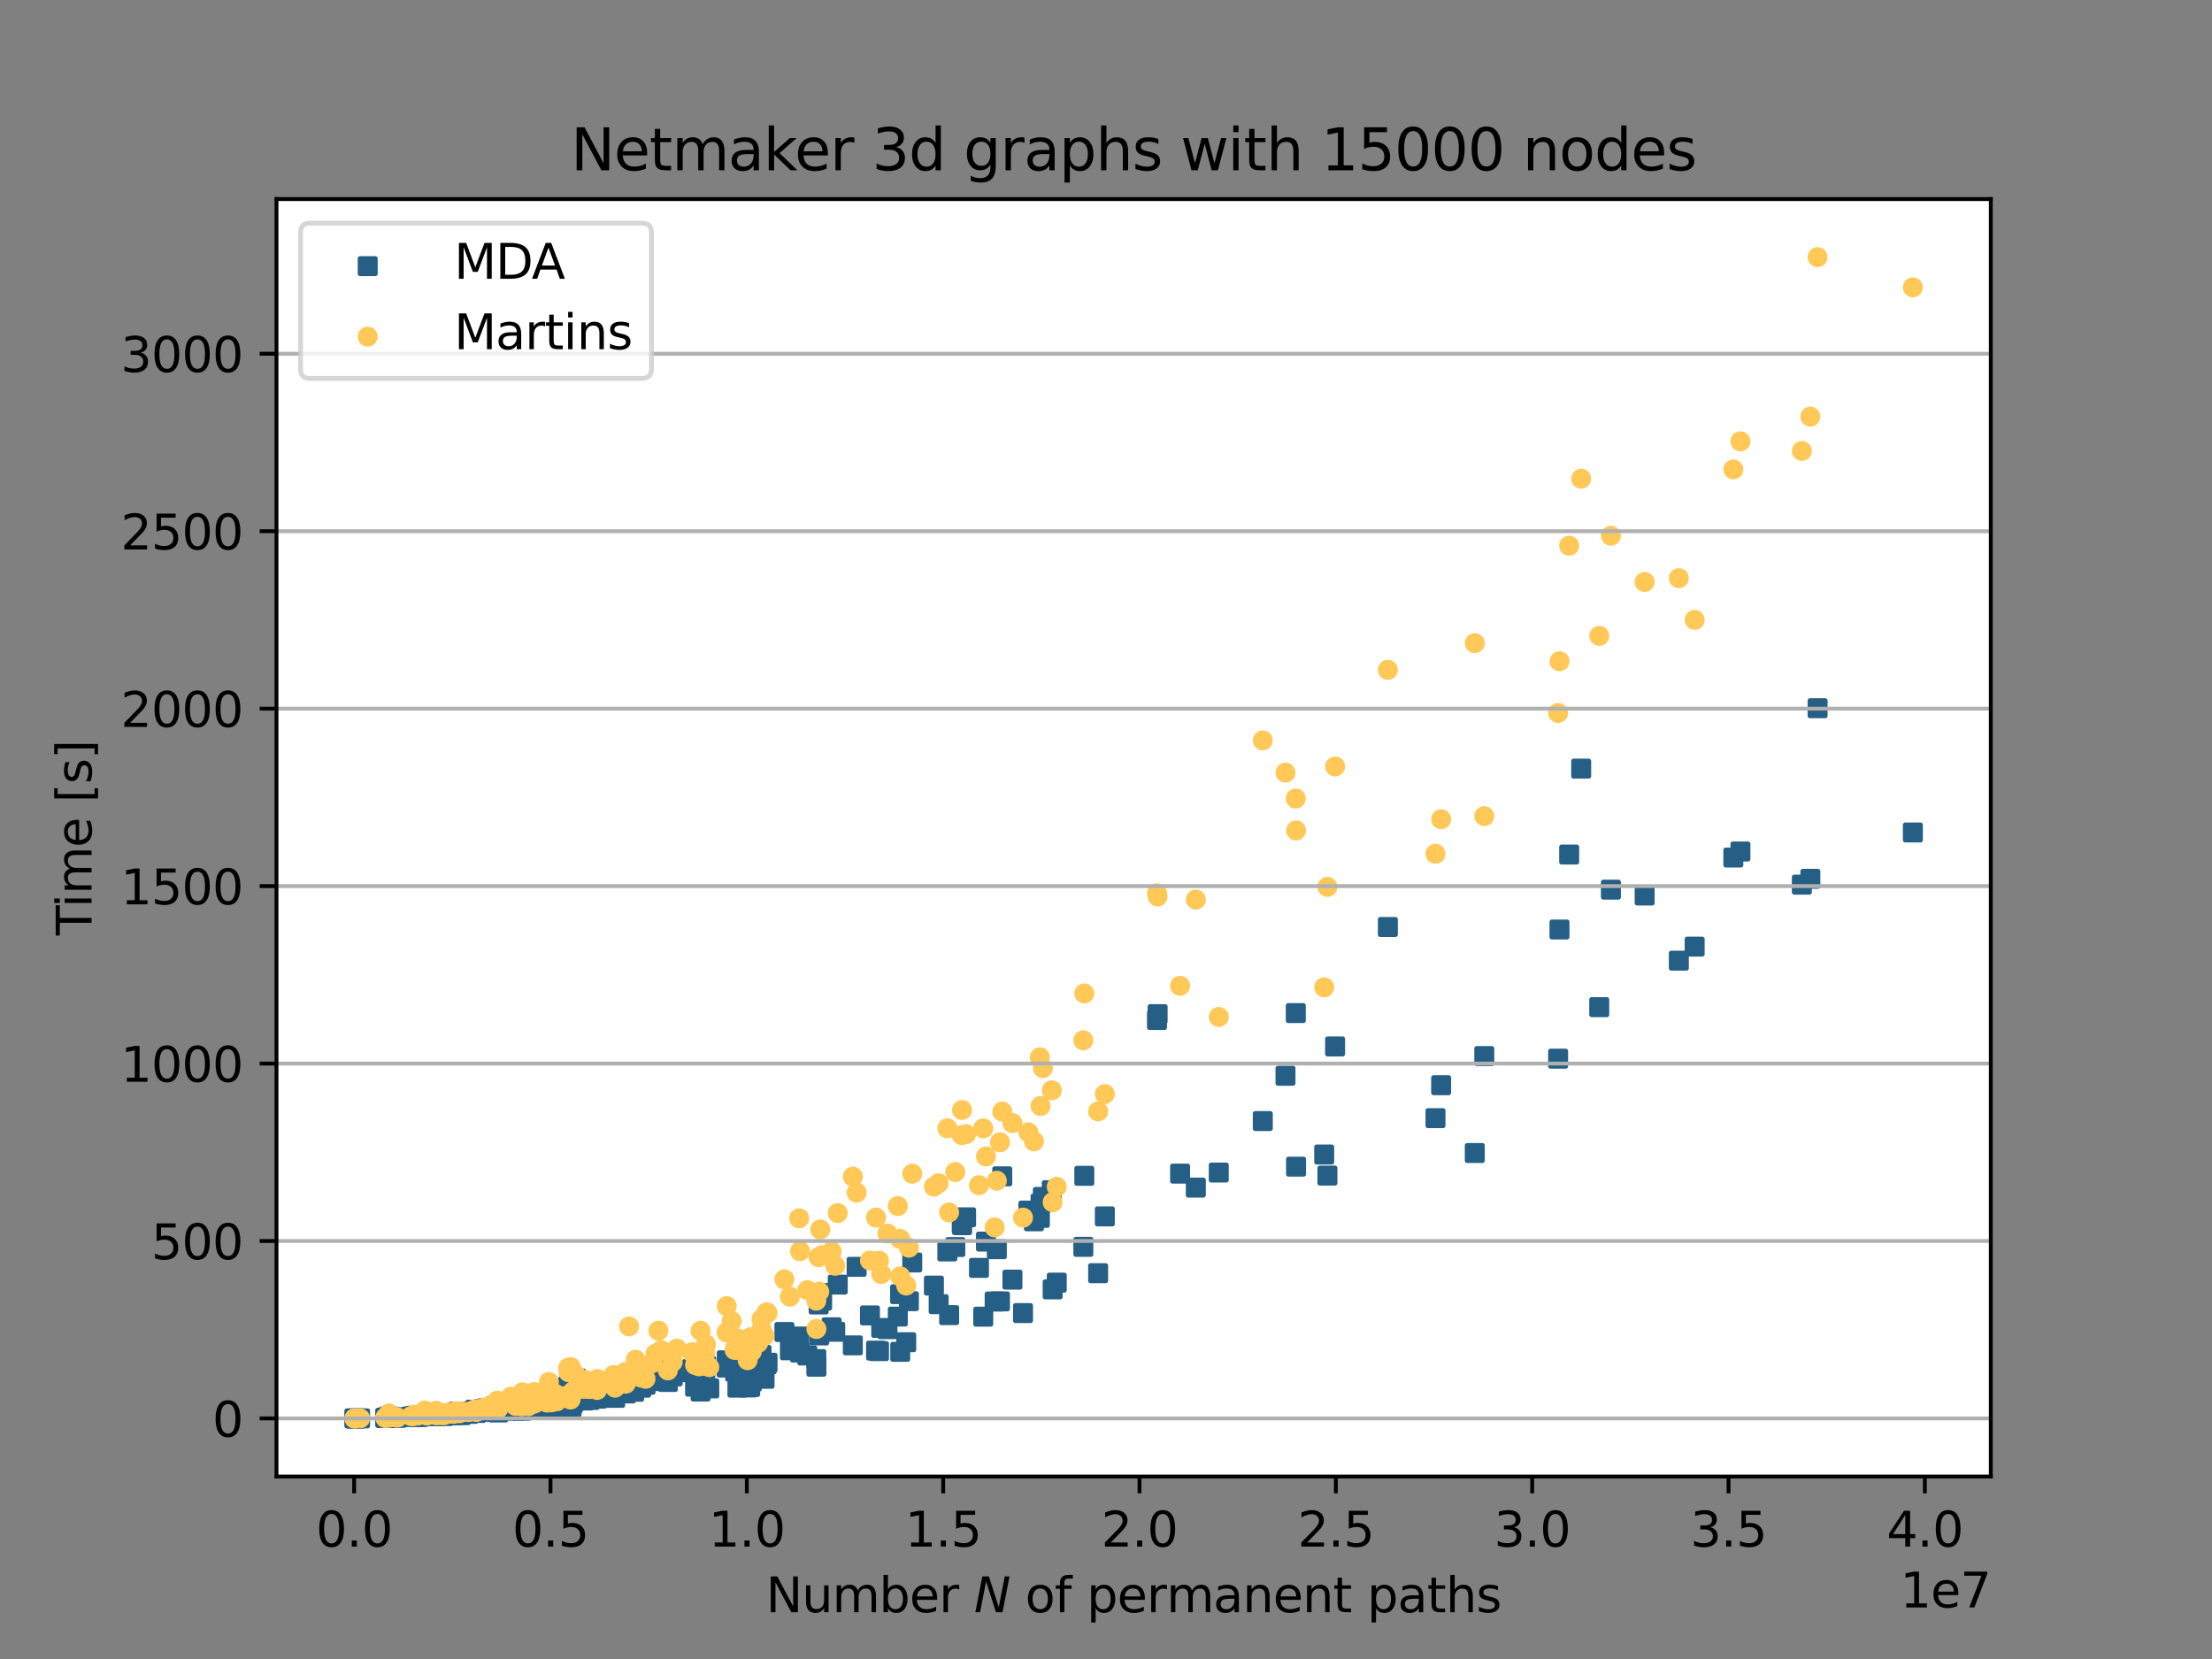 <?xml version="1.0" encoding="utf-8" standalone="no"?>
<!DOCTYPE svg PUBLIC "-//W3C//DTD SVG 1.1//EN"
  "http://www.w3.org/Graphics/SVG/1.1/DTD/svg11.dtd">
<svg xmlns:xlink="http://www.w3.org/1999/xlink" width="460.8pt" height="345.6pt" viewBox="0 0 460.8 345.6" xmlns="http://www.w3.org/2000/svg" version="1.1">
 <rect x="0" y="0" width="460.8" height="345.6" fill="#808080" stroke="none"/>
 <defs>
  <style type="text/css">*{stroke-linejoin: round; stroke-linecap: butt}</style>
 </defs>
 <g id="figure_1">
  <g id="patch_1">
   <path d="M 0 345.6 
L 460.8 345.6 
L 460.8 0 
L 0 0 
L 0 345.6 
z
" style="fill: none; opacity: 0"/>
  </g>
  <g id="axes_1">
   <g id="patch_2">
    <path d="M 57.6 307.584 
L 414.72 307.584 
L 414.72 41.472 
L 57.6 41.472 
z
" style="fill: #ffffff"/>
   </g>
   <g id="PathCollection_1">
    <defs>
     <path id="m66cf1bfa11" d="M -1.581 1.581 
L 1.581 1.581 
L 1.581 -1.581 
L -1.581 -1.581 
z
" style="stroke: #255f85"/>
    </defs>
    <g clip-path="url(#p4c78d5e529)">
     <use xlink:href="#m66cf1bfa11" x="115.99" y="293.107" style="fill: #255f85; stroke: #255f85"/>
     <use xlink:href="#m66cf1bfa11" x="81.627" y="295.321" style="fill: #255f85; stroke: #255f85"/>
     <use xlink:href="#m66cf1bfa11" x="93.478" y="294.71" style="fill: #255f85; stroke: #255f85"/>
     <use xlink:href="#m66cf1bfa11" x="80.281" y="295.386" style="fill: #255f85; stroke: #255f85"/>
     <use xlink:href="#m66cf1bfa11" x="87.299" y="295.169" style="fill: #255f85; stroke: #255f85"/>
     <use xlink:href="#m66cf1bfa11" x="97.472" y="294.525" style="fill: #255f85; stroke: #255f85"/>
     <use xlink:href="#m66cf1bfa11" x="107.936" y="293.405" style="fill: #255f85; stroke: #255f85"/>
     <use xlink:href="#m66cf1bfa11" x="82.771" y="295.284" style="fill: #255f85; stroke: #255f85"/>
     <use xlink:href="#m66cf1bfa11" x="86.887" y="295.13" style="fill: #255f85; stroke: #255f85"/>
     <use xlink:href="#m66cf1bfa11" x="111.367" y="293.171" style="fill: #255f85; stroke: #255f85"/>
     <use xlink:href="#m66cf1bfa11" x="91.51" y="294.831" style="fill: #255f85; stroke: #255f85"/>
     <use xlink:href="#m66cf1bfa11" x="93.503" y="294.637" style="fill: #255f85; stroke: #255f85"/>
     <use xlink:href="#m66cf1bfa11" x="118.752" y="291.572" style="fill: #255f85; stroke: #255f85"/>
     <use xlink:href="#m66cf1bfa11" x="93.297" y="294.629" style="fill: #255f85; stroke: #255f85"/>
     <use xlink:href="#m66cf1bfa11" x="86.351" y="295.162" style="fill: #255f85; stroke: #255f85"/>
     <use xlink:href="#m66cf1bfa11" x="103.79" y="294.247" style="fill: #255f85; stroke: #255f85"/>
     <use xlink:href="#m66cf1bfa11" x="114.886" y="292.866" style="fill: #255f85; stroke: #255f85"/>
     <use xlink:href="#m66cf1bfa11" x="89.104" y="294.795" style="fill: #255f85; stroke: #255f85"/>
     <use xlink:href="#m66cf1bfa11" x="95.975" y="294.804" style="fill: #255f85; stroke: #255f85"/>
     <use xlink:href="#m66cf1bfa11" x="107.41" y="293.496" style="fill: #255f85; stroke: #255f85"/>
     <use xlink:href="#m66cf1bfa11" x="88.881" y="294.864" style="fill: #255f85; stroke: #255f85"/>
     <use xlink:href="#m66cf1bfa11" x="99.21" y="294.344" style="fill: #255f85; stroke: #255f85"/>
     <use xlink:href="#m66cf1bfa11" x="93.253" y="294.585" style="fill: #255f85; stroke: #255f85"/>
     <use xlink:href="#m66cf1bfa11" x="81.135" y="295.297" style="fill: #255f85; stroke: #255f85"/>
     <use xlink:href="#m66cf1bfa11" x="92.139" y="294.574" style="fill: #255f85; stroke: #255f85"/>
     <use xlink:href="#m66cf1bfa11" x="99.162" y="293.974" style="fill: #255f85; stroke: #255f85"/>
     <use xlink:href="#m66cf1bfa11" x="95.758" y="294.525" style="fill: #255f85; stroke: #255f85"/>
     <use xlink:href="#m66cf1bfa11" x="82.654" y="295.304" style="fill: #255f85; stroke: #255f85"/>
     <use xlink:href="#m66cf1bfa11" x="92.231" y="294.598" style="fill: #255f85; stroke: #255f85"/>
     <use xlink:href="#m66cf1bfa11" x="91.03" y="294.927" style="fill: #255f85; stroke: #255f85"/>
     <use xlink:href="#m66cf1bfa11" x="82.567" y="295.287" style="fill: #255f85; stroke: #255f85"/>
     <use xlink:href="#m66cf1bfa11" x="92.35" y="294.991" style="fill: #255f85; stroke: #255f85"/>
     <use xlink:href="#m66cf1bfa11" x="90.713" y="294.96" style="fill: #255f85; stroke: #255f85"/>
     <use xlink:href="#m66cf1bfa11" x="85.969" y="295.051" style="fill: #255f85; stroke: #255f85"/>
     <use xlink:href="#m66cf1bfa11" x="94.591" y="294.519" style="fill: #255f85; stroke: #255f85"/>
     <use xlink:href="#m66cf1bfa11" x="80.284" y="295.361" style="fill: #255f85; stroke: #255f85"/>
     <use xlink:href="#m66cf1bfa11" x="89.119" y="294.941" style="fill: #255f85; stroke: #255f85"/>
     <use xlink:href="#m66cf1bfa11" x="91.818" y="294.782" style="fill: #255f85; stroke: #255f85"/>
     <use xlink:href="#m66cf1bfa11" x="80.509" y="295.308" style="fill: #255f85; stroke: #255f85"/>
     <use xlink:href="#m66cf1bfa11" x="85.644" y="295.129" style="fill: #255f85; stroke: #255f85"/>
     <use xlink:href="#m66cf1bfa11" x="170.067" y="284.713" style="fill: #255f85; stroke: #255f85"/>
     <use xlink:href="#m66cf1bfa11" x="220.142" y="267.2" style="fill: #255f85; stroke: #255f85"/>
     <use xlink:href="#m66cf1bfa11" x="157.951" y="286.929" style="fill: #255f85; stroke: #255f85"/>
     <use xlink:href="#m66cf1bfa11" x="159.894" y="283.883" style="fill: #255f85; stroke: #255f85"/>
     <use xlink:href="#m66cf1bfa11" x="170.051" y="283.117" style="fill: #255f85; stroke: #255f85"/>
     <use xlink:href="#m66cf1bfa11" x="213.112" y="273.54" style="fill: #255f85; stroke: #255f85"/>
     <use xlink:href="#m66cf1bfa11" x="159.691" y="284.234" style="fill: #255f85; stroke: #255f85"/>
     <use xlink:href="#m66cf1bfa11" x="151.352" y="284.879" style="fill: #255f85; stroke: #255f85"/>
     <use xlink:href="#m66cf1bfa11" x="132.424" y="286.741" style="fill: #255f85; stroke: #255f85"/>
     <use xlink:href="#m66cf1bfa11" x="207.202" y="271.13" style="fill: #255f85; stroke: #255f85"/>
     <use xlink:href="#m66cf1bfa11" x="73.833" y="295.488" style="fill: #255f85; stroke: #255f85"/>
     <use xlink:href="#m66cf1bfa11" x="88.509" y="294.84" style="fill: #255f85; stroke: #255f85"/>
     <use xlink:href="#m66cf1bfa11" x="188.783" y="279.603" style="fill: #255f85; stroke: #255f85"/>
     <use xlink:href="#m66cf1bfa11" x="128.013" y="288.465" style="fill: #255f85; stroke: #255f85"/>
     <use xlink:href="#m66cf1bfa11" x="219.285" y="268.595" style="fill: #255f85; stroke: #255f85"/>
     <use xlink:href="#m66cf1bfa11" x="100.155" y="293.947" style="fill: #255f85; stroke: #255f85"/>
     <use xlink:href="#m66cf1bfa11" x="153.617" y="289.076" style="fill: #255f85; stroke: #255f85"/>
     <use xlink:href="#m66cf1bfa11" x="159.27" y="287.227" style="fill: #255f85; stroke: #255f85"/>
     <use xlink:href="#m66cf1bfa11" x="158.616" y="283.229" style="fill: #255f85; stroke: #255f85"/>
     <use xlink:href="#m66cf1bfa11" x="119.079" y="293.106" style="fill: #255f85; stroke: #255f85"/>
     <use xlink:href="#m66cf1bfa11" x="109.608" y="293.31" style="fill: #255f85; stroke: #255f85"/>
     <use xlink:href="#m66cf1bfa11" x="124.388" y="291.373" style="fill: #255f85; stroke: #255f85"/>
     <use xlink:href="#m66cf1bfa11" x="108.573" y="292.691" style="fill: #255f85; stroke: #255f85"/>
     <use xlink:href="#m66cf1bfa11" x="94.776" y="294.347" style="fill: #255f85; stroke: #255f85"/>
     <use xlink:href="#m66cf1bfa11" x="119.423" y="292.143" style="fill: #255f85; stroke: #255f85"/>
     <use xlink:href="#m66cf1bfa11" x="145.603" y="288.495" style="fill: #255f85; stroke: #255f85"/>
     <use xlink:href="#m66cf1bfa11" x="103.783" y="293.25" style="fill: #255f85; stroke: #255f85"/>
     <use xlink:href="#m66cf1bfa11" x="115.602" y="292.731" style="fill: #255f85; stroke: #255f85"/>
     <use xlink:href="#m66cf1bfa11" x="116.842" y="291.821" style="fill: #255f85; stroke: #255f85"/>
     <use xlink:href="#m66cf1bfa11" x="130.362" y="290.291" style="fill: #255f85; stroke: #255f85"/>
     <use xlink:href="#m66cf1bfa11" x="110.818" y="292.764" style="fill: #255f85; stroke: #255f85"/>
     <use xlink:href="#m66cf1bfa11" x="134.477" y="288.486" style="fill: #255f85; stroke: #255f85"/>
     <use xlink:href="#m66cf1bfa11" x="113.958" y="293.002" style="fill: #255f85; stroke: #255f85"/>
     <use xlink:href="#m66cf1bfa11" x="100.402" y="293.869" style="fill: #255f85; stroke: #255f85"/>
     <use xlink:href="#m66cf1bfa11" x="122.842" y="291.637" style="fill: #255f85; stroke: #255f85"/>
     <use xlink:href="#m66cf1bfa11" x="119.212" y="292.449" style="fill: #255f85; stroke: #255f85"/>
     <use xlink:href="#m66cf1bfa11" x="128.141" y="291.201" style="fill: #255f85; stroke: #255f85"/>
     <use xlink:href="#m66cf1bfa11" x="75.015" y="295.472" style="fill: #255f85; stroke: #255f85"/>
     <use xlink:href="#m66cf1bfa11" x="113.589" y="292.479" style="fill: #255f85; stroke: #255f85"/>
     <use xlink:href="#m66cf1bfa11" x="100.69" y="293.505" style="fill: #255f85; stroke: #255f85"/>
     <use xlink:href="#m66cf1bfa11" x="145.951" y="284.093" style="fill: #255f85; stroke: #255f85"/>
     <use xlink:href="#m66cf1bfa11" x="170.659" y="278.195" style="fill: #255f85; stroke: #255f85"/>
     <use xlink:href="#m66cf1bfa11" x="216.766" y="250.729" style="fill: #255f85; stroke: #255f85"/>
     <use xlink:href="#m66cf1bfa11" x="189.339" y="271.063" style="fill: #255f85; stroke: #255f85"/>
     <use xlink:href="#m66cf1bfa11" x="194.55" y="267.814" style="fill: #255f85; stroke: #255f85"/>
     <use xlink:href="#m66cf1bfa11" x="300.217" y="226.07" style="fill: #255f85; stroke: #255f85"/>
     <use xlink:href="#m66cf1bfa11" x="230.159" y="253.396" style="fill: #255f85; stroke: #255f85"/>
     <use xlink:href="#m66cf1bfa11" x="204.83" y="274.286" style="fill: #255f85; stroke: #255f85"/>
     <use xlink:href="#m66cf1bfa11" x="166.66" y="281.761" style="fill: #255f85; stroke: #255f85"/>
     <use xlink:href="#m66cf1bfa11" x="324.583" y="220.541" style="fill: #255f85; stroke: #255f85"/>
     <use xlink:href="#m66cf1bfa11" x="362.562" y="177.382" style="fill: #255f85; stroke: #255f85"/>
     <use xlink:href="#m66cf1bfa11" x="353.028" y="197.199" style="fill: #255f85; stroke: #255f85"/>
     <use xlink:href="#m66cf1bfa11" x="342.61" y="186.548" style="fill: #255f85; stroke: #255f85"/>
     <use xlink:href="#m66cf1bfa11" x="225.678" y="259.741" style="fill: #255f85; stroke: #255f85"/>
     <use xlink:href="#m66cf1bfa11" x="173.991" y="277.431" style="fill: #255f85; stroke: #255f85"/>
     <use xlink:href="#m66cf1bfa11" x="269.989" y="243.034" style="fill: #255f85; stroke: #255f85"/>
     <use xlink:href="#m66cf1bfa11" x="361.087" y="178.644" style="fill: #255f85; stroke: #255f85"/>
     <use xlink:href="#m66cf1bfa11" x="276.527" y="244.894" style="fill: #255f85; stroke: #255f85"/>
     <use xlink:href="#m66cf1bfa11" x="324.871" y="193.632" style="fill: #255f85; stroke: #255f85"/>
     <use xlink:href="#m66cf1bfa11" x="103.567" y="293.718" style="fill: #255f85; stroke: #255f85"/>
     <use xlink:href="#m66cf1bfa11" x="118.379" y="288.784" style="fill: #255f85; stroke: #255f85"/>
     <use xlink:href="#m66cf1bfa11" x="201.255" y="253.586" style="fill: #255f85; stroke: #255f85"/>
     <use xlink:href="#m66cf1bfa11" x="174.516" y="267.61" style="fill: #255f85; stroke: #255f85"/>
     <use xlink:href="#m66cf1bfa11" x="170.539" y="271.75" style="fill: #255f85; stroke: #255f85"/>
     <use xlink:href="#m66cf1bfa11" x="215.384" y="254.421" style="fill: #255f85; stroke: #255f85"/>
     <use xlink:href="#m66cf1bfa11" x="253.891" y="244.26" style="fill: #255f85; stroke: #255f85"/>
     <use xlink:href="#m66cf1bfa11" x="214.235" y="252.186" style="fill: #255f85; stroke: #255f85"/>
     <use xlink:href="#m66cf1bfa11" x="219.104" y="247.934" style="fill: #255f85; stroke: #255f85"/>
     <use xlink:href="#m66cf1bfa11" x="118.431" y="289.933" style="fill: #255f85; stroke: #255f85"/>
     <use xlink:href="#m66cf1bfa11" x="216.623" y="253.705" style="fill: #255f85; stroke: #255f85"/>
     <use xlink:href="#m66cf1bfa11" x="173.245" y="276.501" style="fill: #255f85; stroke: #255f85"/>
     <use xlink:href="#m66cf1bfa11" x="205.392" y="258.648" style="fill: #255f85; stroke: #255f85"/>
     <use xlink:href="#m66cf1bfa11" x="152.417" y="284.016" style="fill: #255f85; stroke: #255f85"/>
     <use xlink:href="#m66cf1bfa11" x="181.225" y="274.026" style="fill: #255f85; stroke: #255f85"/>
     <use xlink:href="#m66cf1bfa11" x="171.262" y="270.952" style="fill: #255f85; stroke: #255f85"/>
     <use xlink:href="#m66cf1bfa11" x="137.149" y="283.317" style="fill: #255f85; stroke: #255f85"/>
     <use xlink:href="#m66cf1bfa11" x="163.409" y="277.479" style="fill: #255f85; stroke: #255f85"/>
     <use xlink:href="#m66cf1bfa11" x="210.908" y="266.573" style="fill: #255f85; stroke: #255f85"/>
     <use xlink:href="#m66cf1bfa11" x="170.878" y="269.363" style="fill: #255f85; stroke: #255f85"/>
     <use xlink:href="#m66cf1bfa11" x="200.347" y="255.028" style="fill: #255f85; stroke: #255f85"/>
     <use xlink:href="#m66cf1bfa11" x="155.888" y="287.204" style="fill: #255f85; stroke: #255f85"/>
     <use xlink:href="#m66cf1bfa11" x="156.62" y="287.795" style="fill: #255f85; stroke: #255f85"/>
     <use xlink:href="#m66cf1bfa11" x="125.275" y="289.688" style="fill: #255f85; stroke: #255f85"/>
     <use xlink:href="#m66cf1bfa11" x="118.857" y="293.126" style="fill: #255f85; stroke: #255f85"/>
     <use xlink:href="#m66cf1bfa11" x="129.921" y="289.526" style="fill: #255f85; stroke: #255f85"/>
     <use xlink:href="#m66cf1bfa11" x="147.756" y="289.232" style="fill: #255f85; stroke: #255f85"/>
     <use xlink:href="#m66cf1bfa11" x="155.746" y="289.037" style="fill: #255f85; stroke: #255f85"/>
     <use xlink:href="#m66cf1bfa11" x="90.841" y="294.963" style="fill: #255f85; stroke: #255f85"/>
     <use xlink:href="#m66cf1bfa11" x="130.237" y="290.16" style="fill: #255f85; stroke: #255f85"/>
     <use xlink:href="#m66cf1bfa11" x="133.557" y="289.084" style="fill: #255f85; stroke: #255f85"/>
     <use xlink:href="#m66cf1bfa11" x="139.131" y="287.892" style="fill: #255f85; stroke: #255f85"/>
     <use xlink:href="#m66cf1bfa11" x="107.305" y="293.892" style="fill: #255f85; stroke: #255f85"/>
     <use xlink:href="#m66cf1bfa11" x="131.199" y="289.247" style="fill: #255f85; stroke: #255f85"/>
     <use xlink:href="#m66cf1bfa11" x="124.043" y="289.561" style="fill: #255f85; stroke: #255f85"/>
     <use xlink:href="#m66cf1bfa11" x="118.579" y="292.171" style="fill: #255f85; stroke: #255f85"/>
     <use xlink:href="#m66cf1bfa11" x="103.603" y="293.708" style="fill: #255f85; stroke: #255f85"/>
     <use xlink:href="#m66cf1bfa11" x="122.611" y="291.457" style="fill: #255f85; stroke: #255f85"/>
     <use xlink:href="#m66cf1bfa11" x="109.478" y="293.219" style="fill: #255f85; stroke: #255f85"/>
     <use xlink:href="#m66cf1bfa11" x="144.8" y="288.866" style="fill: #255f85; stroke: #255f85"/>
     <use xlink:href="#m66cf1bfa11" x="110.081" y="293.654" style="fill: #255f85; stroke: #255f85"/>
     <use xlink:href="#m66cf1bfa11" x="94.469" y="294.792" style="fill: #255f85; stroke: #255f85"/>
     <use xlink:href="#m66cf1bfa11" x="74.182" y="295.483" style="fill: #255f85; stroke: #255f85"/>
     <use xlink:href="#m66cf1bfa11" x="104.13" y="293.144" style="fill: #255f85; stroke: #255f85"/>
     <use xlink:href="#m66cf1bfa11" x="86.557" y="294.926" style="fill: #255f85; stroke: #255f85"/>
     <use xlink:href="#m66cf1bfa11" x="101.827" y="293.628" style="fill: #255f85; stroke: #255f85"/>
     <use xlink:href="#m66cf1bfa11" x="103.307" y="292.928" style="fill: #255f85; stroke: #255f85"/>
     <use xlink:href="#m66cf1bfa11" x="112.143" y="292.954" style="fill: #255f85; stroke: #255f85"/>
     <use xlink:href="#m66cf1bfa11" x="82.021" y="295.313" style="fill: #255f85; stroke: #255f85"/>
     <use xlink:href="#m66cf1bfa11" x="109.065" y="293.403" style="fill: #255f85; stroke: #255f85"/>
     <use xlink:href="#m66cf1bfa11" x="101.852" y="294.105" style="fill: #255f85; stroke: #255f85"/>
     <use xlink:href="#m66cf1bfa11" x="92.269" y="294.77" style="fill: #255f85; stroke: #255f85"/>
     <use xlink:href="#m66cf1bfa11" x="99.006" y="293.665" style="fill: #255f85; stroke: #255f85"/>
     <use xlink:href="#m66cf1bfa11" x="94.527" y="294.455" style="fill: #255f85; stroke: #255f85"/>
     <use xlink:href="#m66cf1bfa11" x="108.331" y="293.799" style="fill: #255f85; stroke: #255f85"/>
     <use xlink:href="#m66cf1bfa11" x="97.597" y="294.498" style="fill: #255f85; stroke: #255f85"/>
     <use xlink:href="#m66cf1bfa11" x="95.545" y="294.054" style="fill: #255f85; stroke: #255f85"/>
     <use xlink:href="#m66cf1bfa11" x="108.722" y="293.876" style="fill: #255f85; stroke: #255f85"/>
     <use xlink:href="#m66cf1bfa11" x="96.05" y="294.351" style="fill: #255f85; stroke: #255f85"/>
     <use xlink:href="#m66cf1bfa11" x="109.373" y="293.162" style="fill: #255f85; stroke: #255f85"/>
     <use xlink:href="#m66cf1bfa11" x="93.034" y="294.777" style="fill: #255f85; stroke: #255f85"/>
     <use xlink:href="#m66cf1bfa11" x="309.203" y="220.001" style="fill: #255f85; stroke: #255f85"/>
     <use xlink:href="#m66cf1bfa11" x="127.796" y="287.761" style="fill: #255f85; stroke: #255f85"/>
     <use xlink:href="#m66cf1bfa11" x="155.742" y="285.978" style="fill: #255f85; stroke: #255f85"/>
     <use xlink:href="#m66cf1bfa11" x="275.855" y="240.506" style="fill: #255f85; stroke: #255f85"/>
     <use xlink:href="#m66cf1bfa11" x="203.938" y="264.126" style="fill: #255f85; stroke: #255f85"/>
     <use xlink:href="#m66cf1bfa11" x="168.176" y="282.373" style="fill: #255f85; stroke: #255f85"/>
     <use xlink:href="#m66cf1bfa11" x="187.507" y="269.598" style="fill: #255f85; stroke: #255f85"/>
     <use xlink:href="#m66cf1bfa11" x="114.342" y="292.574" style="fill: #255f85; stroke: #255f85"/>
     <use xlink:href="#m66cf1bfa11" x="146.919" y="286.305" style="fill: #255f85; stroke: #255f85"/>
     <use xlink:href="#m66cf1bfa11" x="103.823" y="293.698" style="fill: #255f85; stroke: #255f85"/>
     <use xlink:href="#m66cf1bfa11" x="197.721" y="273.967" style="fill: #255f85; stroke: #255f85"/>
     <use xlink:href="#m66cf1bfa11" x="156.276" y="288.933" style="fill: #255f85; stroke: #255f85"/>
     <use xlink:href="#m66cf1bfa11" x="111.263" y="291.923" style="fill: #255f85; stroke: #255f85"/>
     <use xlink:href="#m66cf1bfa11" x="136.54" y="287.704" style="fill: #255f85; stroke: #255f85"/>
     <use xlink:href="#m66cf1bfa11" x="187.028" y="274.269" style="fill: #255f85; stroke: #255f85"/>
     <use xlink:href="#m66cf1bfa11" x="187.534" y="281.61" style="fill: #255f85; stroke: #255f85"/>
     <use xlink:href="#m66cf1bfa11" x="195.541" y="271.686" style="fill: #255f85; stroke: #255f85"/>
     <use xlink:href="#m66cf1bfa11" x="299.038" y="232.931" style="fill: #255f85; stroke: #255f85"/>
     <use xlink:href="#m66cf1bfa11" x="132.097" y="289.935" style="fill: #255f85; stroke: #255f85"/>
     <use xlink:href="#m66cf1bfa11" x="228.761" y="265.232" style="fill: #255f85; stroke: #255f85"/>
     <use xlink:href="#m66cf1bfa11" x="120.017" y="287.165" style="fill: #255f85; stroke: #255f85"/>
     <use xlink:href="#m66cf1bfa11" x="153.147" y="285.74" style="fill: #255f85; stroke: #255f85"/>
     <use xlink:href="#m66cf1bfa11" x="124.425" y="290.99" style="fill: #255f85; stroke: #255f85"/>
     <use xlink:href="#m66cf1bfa11" x="145.944" y="289.881" style="fill: #255f85; stroke: #255f85"/>
     <use xlink:href="#m66cf1bfa11" x="137.752" y="284.37" style="fill: #255f85; stroke: #255f85"/>
     <use xlink:href="#m66cf1bfa11" x="133.374" y="288.377" style="fill: #255f85; stroke: #255f85"/>
     <use xlink:href="#m66cf1bfa11" x="73.874" y="295.488" style="fill: #255f85; stroke: #255f85"/>
     <use xlink:href="#m66cf1bfa11" x="101.597" y="293.312" style="fill: #255f85; stroke: #255f85"/>
     <use xlink:href="#m66cf1bfa11" x="121.615" y="291.75" style="fill: #255f85; stroke: #255f85"/>
     <use xlink:href="#m66cf1bfa11" x="106.427" y="293.247" style="fill: #255f85; stroke: #255f85"/>
     <use xlink:href="#m66cf1bfa11" x="153.562" y="285.626" style="fill: #255f85; stroke: #255f85"/>
     <use xlink:href="#m66cf1bfa11" x="140.128" y="286.729" style="fill: #255f85; stroke: #255f85"/>
     <use xlink:href="#m66cf1bfa11" x="153.034" y="284.696" style="fill: #255f85; stroke: #255f85"/>
     <use xlink:href="#m66cf1bfa11" x="144.112" y="285.206" style="fill: #255f85; stroke: #255f85"/>
     <use xlink:href="#m66cf1bfa11" x="140.994" y="285.866" style="fill: #255f85; stroke: #255f85"/>
     <use xlink:href="#m66cf1bfa11" x="108.838" y="293.008" style="fill: #255f85; stroke: #255f85"/>
     <use xlink:href="#m66cf1bfa11" x="147.075" y="284.465" style="fill: #255f85; stroke: #255f85"/>
     <use xlink:href="#m66cf1bfa11" x="158.642" y="282.26" style="fill: #255f85; stroke: #255f85"/>
     <use xlink:href="#m66cf1bfa11" x="135.898" y="287.121" style="fill: #255f85; stroke: #255f85"/>
     <use xlink:href="#m66cf1bfa11" x="122.062" y="289.076" style="fill: #255f85; stroke: #255f85"/>
     <use xlink:href="#m66cf1bfa11" x="377.13" y="183.075" style="fill: #255f85; stroke: #255f85"/>
     <use xlink:href="#m66cf1bfa11" x="217.248" y="249.334" style="fill: #255f85; stroke: #255f85"/>
     <use xlink:href="#m66cf1bfa11" x="208.789" y="245.055" style="fill: #255f85; stroke: #255f85"/>
     <use xlink:href="#m66cf1bfa11" x="333.15" y="209.809" style="fill: #255f85; stroke: #255f85"/>
     <use xlink:href="#m66cf1bfa11" x="289.117" y="193.11" style="fill: #255f85; stroke: #255f85"/>
     <use xlink:href="#m66cf1bfa11" x="269.934" y="211.045" style="fill: #255f85; stroke: #255f85"/>
     <use xlink:href="#m66cf1bfa11" x="307.223" y="240.194" style="fill: #255f85; stroke: #255f85"/>
     <use xlink:href="#m66cf1bfa11" x="398.487" y="173.422" style="fill: #255f85; stroke: #255f85"/>
     <use xlink:href="#m66cf1bfa11" x="207.659" y="260.235" style="fill: #255f85; stroke: #255f85"/>
     <use xlink:href="#m66cf1bfa11" x="349.73" y="200.121" style="fill: #255f85; stroke: #255f85"/>
     <use xlink:href="#m66cf1bfa11" x="278.123" y="217.992" style="fill: #255f85; stroke: #255f85"/>
     <use xlink:href="#m66cf1bfa11" x="182.497" y="281.358" style="fill: #255f85; stroke: #255f85"/>
     <use xlink:href="#m66cf1bfa11" x="263.064" y="233.541" style="fill: #255f85; stroke: #255f85"/>
     <use xlink:href="#m66cf1bfa11" x="375.356" y="184.293" style="fill: #255f85; stroke: #255f85"/>
     <use xlink:href="#m66cf1bfa11" x="378.638" y="147.538" style="fill: #255f85; stroke: #255f85"/>
     <use xlink:href="#m66cf1bfa11" x="177.66" y="280.264" style="fill: #255f85; stroke: #255f85"/>
     <use xlink:href="#m66cf1bfa11" x="249.111" y="247.401" style="fill: #255f85; stroke: #255f85"/>
     <use xlink:href="#m66cf1bfa11" x="326.886" y="178.014" style="fill: #255f85; stroke: #255f85"/>
     <use xlink:href="#m66cf1bfa11" x="335.583" y="185.327" style="fill: #255f85; stroke: #255f85"/>
     <use xlink:href="#m66cf1bfa11" x="183.576" y="276.64" style="fill: #255f85; stroke: #255f85"/>
     <use xlink:href="#m66cf1bfa11" x="118.918" y="290.247" style="fill: #255f85; stroke: #255f85"/>
     <use xlink:href="#m66cf1bfa11" x="183.111" y="281.467" style="fill: #255f85; stroke: #255f85"/>
     <use xlink:href="#m66cf1bfa11" x="151.39" y="283.373" style="fill: #255f85; stroke: #255f85"/>
     <use xlink:href="#m66cf1bfa11" x="178.449" y="263.906" style="fill: #255f85; stroke: #255f85"/>
     <use xlink:href="#m66cf1bfa11" x="329.388" y="160.114" style="fill: #255f85; stroke: #255f85"/>
     <use xlink:href="#m66cf1bfa11" x="190.037" y="262.995" style="fill: #255f85; stroke: #255f85"/>
     <use xlink:href="#m66cf1bfa11" x="241.151" y="211.26" style="fill: #255f85; stroke: #255f85"/>
     <use xlink:href="#m66cf1bfa11" x="164.556" y="281.298" style="fill: #255f85; stroke: #255f85"/>
     <use xlink:href="#m66cf1bfa11" x="245.833" y="244.487" style="fill: #255f85; stroke: #255f85"/>
     <use xlink:href="#m66cf1bfa11" x="166.483" y="278.423" style="fill: #255f85; stroke: #255f85"/>
     <use xlink:href="#m66cf1bfa11" x="184.875" y="276.9" style="fill: #255f85; stroke: #255f85"/>
     <use xlink:href="#m66cf1bfa11" x="267.79" y="224.101" style="fill: #255f85; stroke: #255f85"/>
     <use xlink:href="#m66cf1bfa11" x="241.024" y="212.485" style="fill: #255f85; stroke: #255f85"/>
     <use xlink:href="#m66cf1bfa11" x="208.311" y="271.102" style="fill: #255f85; stroke: #255f85"/>
     <use xlink:href="#m66cf1bfa11" x="225.88" y="244.947" style="fill: #255f85; stroke: #255f85"/>
     <use xlink:href="#m66cf1bfa11" x="131.052" y="287.224" style="fill: #255f85; stroke: #255f85"/>
     <use xlink:href="#m66cf1bfa11" x="81.011" y="295.091" style="fill: #255f85; stroke: #255f85"/>
     <use xlink:href="#m66cf1bfa11" x="197.348" y="260.7" style="fill: #255f85; stroke: #255f85"/>
     <use xlink:href="#m66cf1bfa11" x="200.413" y="255.228" style="fill: #255f85; stroke: #255f85"/>
     <use xlink:href="#m66cf1bfa11" x="199.005" y="259.781" style="fill: #255f85; stroke: #255f85"/>
    </g>
   </g>
   <g id="PathCollection_2">
    <defs>
     <path id="m99b008d1d3" d="M 0 1.581 
C 0.419 1.581 0.822 1.415 1.118 1.118 
C 1.415 0.822 1.581 0.419 1.581 0 
C 1.581 -0.419 1.415 -0.822 1.118 -1.118 
C 0.822 -1.415 0.419 -1.581 0 -1.581 
C -0.419 -1.581 -0.822 -1.415 -1.118 -1.118 
C -1.415 -0.822 -1.581 -0.419 -1.581 0 
C -1.581 0.419 -1.415 0.822 -1.118 1.118 
C -0.822 1.415 -0.419 1.581 0 1.581 
z
" style="stroke: #ffc857"/>
    </defs>
    <g clip-path="url(#p4c78d5e529)">
     <use xlink:href="#m99b008d1d3" x="115.99" y="291.918" style="fill: #ffc857; stroke: #ffc857"/>
     <use xlink:href="#m99b008d1d3" x="81.627" y="295.123" style="fill: #ffc857; stroke: #ffc857"/>
     <use xlink:href="#m99b008d1d3" x="93.478" y="294.481" style="fill: #ffc857; stroke: #ffc857"/>
     <use xlink:href="#m99b008d1d3" x="80.281" y="295.384" style="fill: #ffc857; stroke: #ffc857"/>
     <use xlink:href="#m99b008d1d3" x="87.299" y="294.813" style="fill: #ffc857; stroke: #ffc857"/>
     <use xlink:href="#m99b008d1d3" x="97.472" y="294.136" style="fill: #ffc857; stroke: #ffc857"/>
     <use xlink:href="#m99b008d1d3" x="107.936" y="292.665" style="fill: #ffc857; stroke: #ffc857"/>
     <use xlink:href="#m99b008d1d3" x="82.771" y="295.307" style="fill: #ffc857; stroke: #ffc857"/>
     <use xlink:href="#m99b008d1d3" x="86.887" y="294.829" style="fill: #ffc857; stroke: #ffc857"/>
     <use xlink:href="#m99b008d1d3" x="111.367" y="292.364" style="fill: #ffc857; stroke: #ffc857"/>
     <use xlink:href="#m99b008d1d3" x="91.51" y="294.531" style="fill: #ffc857; stroke: #ffc857"/>
     <use xlink:href="#m99b008d1d3" x="93.503" y="294.34" style="fill: #ffc857; stroke: #ffc857"/>
     <use xlink:href="#m99b008d1d3" x="118.752" y="290.537" style="fill: #ffc857; stroke: #ffc857"/>
     <use xlink:href="#m99b008d1d3" x="93.297" y="294.536" style="fill: #ffc857; stroke: #ffc857"/>
     <use xlink:href="#m99b008d1d3" x="86.351" y="294.726" style="fill: #ffc857; stroke: #ffc857"/>
     <use xlink:href="#m99b008d1d3" x="103.79" y="293.469" style="fill: #ffc857; stroke: #ffc857"/>
     <use xlink:href="#m99b008d1d3" x="114.886" y="292.137" style="fill: #ffc857; stroke: #ffc857"/>
     <use xlink:href="#m99b008d1d3" x="89.104" y="294.765" style="fill: #ffc857; stroke: #ffc857"/>
     <use xlink:href="#m99b008d1d3" x="95.975" y="294.168" style="fill: #ffc857; stroke: #ffc857"/>
     <use xlink:href="#m99b008d1d3" x="107.41" y="292.891" style="fill: #ffc857; stroke: #ffc857"/>
     <use xlink:href="#m99b008d1d3" x="88.881" y="294.873" style="fill: #ffc857; stroke: #ffc857"/>
     <use xlink:href="#m99b008d1d3" x="99.21" y="294.136" style="fill: #ffc857; stroke: #ffc857"/>
     <use xlink:href="#m99b008d1d3" x="93.253" y="294.543" style="fill: #ffc857; stroke: #ffc857"/>
     <use xlink:href="#m99b008d1d3" x="81.135" y="295.3" style="fill: #ffc857; stroke: #ffc857"/>
     <use xlink:href="#m99b008d1d3" x="92.139" y="294.495" style="fill: #ffc857; stroke: #ffc857"/>
     <use xlink:href="#m99b008d1d3" x="99.162" y="293.862" style="fill: #ffc857; stroke: #ffc857"/>
     <use xlink:href="#m99b008d1d3" x="95.758" y="294.392" style="fill: #ffc857; stroke: #ffc857"/>
     <use xlink:href="#m99b008d1d3" x="82.654" y="295.279" style="fill: #ffc857; stroke: #ffc857"/>
     <use xlink:href="#m99b008d1d3" x="92.231" y="294.503" style="fill: #ffc857; stroke: #ffc857"/>
     <use xlink:href="#m99b008d1d3" x="91.03" y="294.817" style="fill: #ffc857; stroke: #ffc857"/>
     <use xlink:href="#m99b008d1d3" x="82.567" y="295.233" style="fill: #ffc857; stroke: #ffc857"/>
     <use xlink:href="#m99b008d1d3" x="92.35" y="294.831" style="fill: #ffc857; stroke: #ffc857"/>
     <use xlink:href="#m99b008d1d3" x="90.713" y="294.772" style="fill: #ffc857; stroke: #ffc857"/>
     <use xlink:href="#m99b008d1d3" x="85.969" y="295.013" style="fill: #ffc857; stroke: #ffc857"/>
     <use xlink:href="#m99b008d1d3" x="94.591" y="294.433" style="fill: #ffc857; stroke: #ffc857"/>
     <use xlink:href="#m99b008d1d3" x="80.284" y="295.298" style="fill: #ffc857; stroke: #ffc857"/>
     <use xlink:href="#m99b008d1d3" x="89.119" y="294.76" style="fill: #ffc857; stroke: #ffc857"/>
     <use xlink:href="#m99b008d1d3" x="91.818" y="294.752" style="fill: #ffc857; stroke: #ffc857"/>
     <use xlink:href="#m99b008d1d3" x="80.509" y="295.344" style="fill: #ffc857; stroke: #ffc857"/>
     <use xlink:href="#m99b008d1d3" x="85.644" y="294.998" style="fill: #ffc857; stroke: #ffc857"/>
     <use xlink:href="#m99b008d1d3" x="170.067" y="276.85" style="fill: #ffc857; stroke: #ffc857"/>
     <use xlink:href="#m99b008d1d3" x="220.142" y="247.228" style="fill: #ffc857; stroke: #ffc857"/>
     <use xlink:href="#m99b008d1d3" x="157.951" y="279.734" style="fill: #ffc857; stroke: #ffc857"/>
     <use xlink:href="#m99b008d1d3" x="159.894" y="273.518" style="fill: #ffc857; stroke: #ffc857"/>
     <use xlink:href="#m99b008d1d3" x="170.051" y="270.953" style="fill: #ffc857; stroke: #ffc857"/>
     <use xlink:href="#m99b008d1d3" x="213.112" y="253.656" style="fill: #ffc857; stroke: #ffc857"/>
     <use xlink:href="#m99b008d1d3" x="159.691" y="273.372" style="fill: #ffc857; stroke: #ffc857"/>
     <use xlink:href="#m99b008d1d3" x="151.352" y="277.566" style="fill: #ffc857; stroke: #ffc857"/>
     <use xlink:href="#m99b008d1d3" x="132.424" y="283.26" style="fill: #ffc857; stroke: #ffc857"/>
     <use xlink:href="#m99b008d1d3" x="207.202" y="255.691" style="fill: #ffc857; stroke: #ffc857"/>
     <use xlink:href="#m99b008d1d3" x="73.833" y="295.488" style="fill: #ffc857; stroke: #ffc857"/>
     <use xlink:href="#m99b008d1d3" x="88.509" y="293.845" style="fill: #ffc857; stroke: #ffc857"/>
     <use xlink:href="#m99b008d1d3" x="188.783" y="267.802" style="fill: #ffc857; stroke: #ffc857"/>
     <use xlink:href="#m99b008d1d3" x="128.013" y="286.754" style="fill: #ffc857; stroke: #ffc857"/>
     <use xlink:href="#m99b008d1d3" x="219.285" y="250.448" style="fill: #ffc857; stroke: #ffc857"/>
     <use xlink:href="#m99b008d1d3" x="100.155" y="293.59" style="fill: #ffc857; stroke: #ffc857"/>
     <use xlink:href="#m99b008d1d3" x="153.617" y="278.831" style="fill: #ffc857; stroke: #ffc857"/>
     <use xlink:href="#m99b008d1d3" x="159.27" y="278.245" style="fill: #ffc857; stroke: #ffc857"/>
     <use xlink:href="#m99b008d1d3" x="158.616" y="276.871" style="fill: #ffc857; stroke: #ffc857"/>
     <use xlink:href="#m99b008d1d3" x="119.079" y="290.652" style="fill: #ffc857; stroke: #ffc857"/>
     <use xlink:href="#m99b008d1d3" x="109.608" y="290.676" style="fill: #ffc857; stroke: #ffc857"/>
     <use xlink:href="#m99b008d1d3" x="124.388" y="289.549" style="fill: #ffc857; stroke: #ffc857"/>
     <use xlink:href="#m99b008d1d3" x="108.573" y="292.167" style="fill: #ffc857; stroke: #ffc857"/>
     <use xlink:href="#m99b008d1d3" x="94.776" y="294.017" style="fill: #ffc857; stroke: #ffc857"/>
     <use xlink:href="#m99b008d1d3" x="119.423" y="289.791" style="fill: #ffc857; stroke: #ffc857"/>
     <use xlink:href="#m99b008d1d3" x="145.603" y="284.631" style="fill: #ffc857; stroke: #ffc857"/>
     <use xlink:href="#m99b008d1d3" x="103.783" y="292.401" style="fill: #ffc857; stroke: #ffc857"/>
     <use xlink:href="#m99b008d1d3" x="115.602" y="290.327" style="fill: #ffc857; stroke: #ffc857"/>
     <use xlink:href="#m99b008d1d3" x="116.842" y="290.88" style="fill: #ffc857; stroke: #ffc857"/>
     <use xlink:href="#m99b008d1d3" x="130.362" y="288.245" style="fill: #ffc857; stroke: #ffc857"/>
     <use xlink:href="#m99b008d1d3" x="110.818" y="291.651" style="fill: #ffc857; stroke: #ffc857"/>
     <use xlink:href="#m99b008d1d3" x="134.477" y="287.225" style="fill: #ffc857; stroke: #ffc857"/>
     <use xlink:href="#m99b008d1d3" x="113.958" y="292.178" style="fill: #ffc857; stroke: #ffc857"/>
     <use xlink:href="#m99b008d1d3" x="100.402" y="293.526" style="fill: #ffc857; stroke: #ffc857"/>
     <use xlink:href="#m99b008d1d3" x="122.842" y="289.363" style="fill: #ffc857; stroke: #ffc857"/>
     <use xlink:href="#m99b008d1d3" x="119.212" y="290.25" style="fill: #ffc857; stroke: #ffc857"/>
     <use xlink:href="#m99b008d1d3" x="128.141" y="289.079" style="fill: #ffc857; stroke: #ffc857"/>
     <use xlink:href="#m99b008d1d3" x="75.015" y="295.467" style="fill: #ffc857; stroke: #ffc857"/>
     <use xlink:href="#m99b008d1d3" x="113.589" y="290.982" style="fill: #ffc857; stroke: #ffc857"/>
     <use xlink:href="#m99b008d1d3" x="100.69" y="293.283" style="fill: #ffc857; stroke: #ffc857"/>
     <use xlink:href="#m99b008d1d3" x="145.951" y="277.234" style="fill: #ffc857; stroke: #ffc857"/>
     <use xlink:href="#m99b008d1d3" x="170.659" y="269.068" style="fill: #ffc857; stroke: #ffc857"/>
     <use xlink:href="#m99b008d1d3" x="216.766" y="230.408" style="fill: #ffc857; stroke: #ffc857"/>
     <use xlink:href="#m99b008d1d3" x="189.339" y="259.913" style="fill: #ffc857; stroke: #ffc857"/>
     <use xlink:href="#m99b008d1d3" x="194.55" y="247.197" style="fill: #ffc857; stroke: #ffc857"/>
     <use xlink:href="#m99b008d1d3" x="300.217" y="170.665" style="fill: #ffc857; stroke: #ffc857"/>
     <use xlink:href="#m99b008d1d3" x="230.159" y="227.91" style="fill: #ffc857; stroke: #ffc857"/>
     <use xlink:href="#m99b008d1d3" x="204.83" y="235.061" style="fill: #ffc857; stroke: #ffc857"/>
     <use xlink:href="#m99b008d1d3" x="166.66" y="260.634" style="fill: #ffc857; stroke: #ffc857"/>
     <use xlink:href="#m99b008d1d3" x="324.583" y="148.524" style="fill: #ffc857; stroke: #ffc857"/>
     <use xlink:href="#m99b008d1d3" x="362.562" y="91.946" style="fill: #ffc857; stroke: #ffc857"/>
     <use xlink:href="#m99b008d1d3" x="353.028" y="129.122" style="fill: #ffc857; stroke: #ffc857"/>
     <use xlink:href="#m99b008d1d3" x="342.61" y="121.235" style="fill: #ffc857; stroke: #ffc857"/>
     <use xlink:href="#m99b008d1d3" x="225.678" y="216.724" style="fill: #ffc857; stroke: #ffc857"/>
     <use xlink:href="#m99b008d1d3" x="173.991" y="263.675" style="fill: #ffc857; stroke: #ffc857"/>
     <use xlink:href="#m99b008d1d3" x="269.989" y="172.987" style="fill: #ffc857; stroke: #ffc857"/>
     <use xlink:href="#m99b008d1d3" x="361.087" y="97.777" style="fill: #ffc857; stroke: #ffc857"/>
     <use xlink:href="#m99b008d1d3" x="276.527" y="184.749" style="fill: #ffc857; stroke: #ffc857"/>
     <use xlink:href="#m99b008d1d3" x="324.871" y="137.751" style="fill: #ffc857; stroke: #ffc857"/>
     <use xlink:href="#m99b008d1d3" x="103.567" y="291.801" style="fill: #ffc857; stroke: #ffc857"/>
     <use xlink:href="#m99b008d1d3" x="118.379" y="284.911" style="fill: #ffc857; stroke: #ffc857"/>
     <use xlink:href="#m99b008d1d3" x="201.255" y="236.26" style="fill: #ffc857; stroke: #ffc857"/>
     <use xlink:href="#m99b008d1d3" x="174.516" y="252.701" style="fill: #ffc857; stroke: #ffc857"/>
     <use xlink:href="#m99b008d1d3" x="170.539" y="261.901" style="fill: #ffc857; stroke: #ffc857"/>
     <use xlink:href="#m99b008d1d3" x="215.384" y="237.764" style="fill: #ffc857; stroke: #ffc857"/>
     <use xlink:href="#m99b008d1d3" x="253.891" y="211.849" style="fill: #ffc857; stroke: #ffc857"/>
     <use xlink:href="#m99b008d1d3" x="214.235" y="235.885" style="fill: #ffc857; stroke: #ffc857"/>
     <use xlink:href="#m99b008d1d3" x="219.104" y="227.133" style="fill: #ffc857; stroke: #ffc857"/>
     <use xlink:href="#m99b008d1d3" x="118.431" y="285.846" style="fill: #ffc857; stroke: #ffc857"/>
     <use xlink:href="#m99b008d1d3" x="216.623" y="220.263" style="fill: #ffc857; stroke: #ffc857"/>
     <use xlink:href="#m99b008d1d3" x="173.245" y="260.693" style="fill: #ffc857; stroke: #ffc857"/>
     <use xlink:href="#m99b008d1d3" x="205.392" y="240.903" style="fill: #ffc857; stroke: #ffc857"/>
     <use xlink:href="#m99b008d1d3" x="152.417" y="275.217" style="fill: #ffc857; stroke: #ffc857"/>
     <use xlink:href="#m99b008d1d3" x="181.225" y="262.585" style="fill: #ffc857; stroke: #ffc857"/>
     <use xlink:href="#m99b008d1d3" x="171.262" y="261.483" style="fill: #ffc857; stroke: #ffc857"/>
     <use xlink:href="#m99b008d1d3" x="137.149" y="277.201" style="fill: #ffc857; stroke: #ffc857"/>
     <use xlink:href="#m99b008d1d3" x="163.409" y="266.508" style="fill: #ffc857; stroke: #ffc857"/>
     <use xlink:href="#m99b008d1d3" x="210.908" y="233.968" style="fill: #ffc857; stroke: #ffc857"/>
     <use xlink:href="#m99b008d1d3" x="170.878" y="256.116" style="fill: #ffc857; stroke: #ffc857"/>
     <use xlink:href="#m99b008d1d3" x="200.347" y="236.469" style="fill: #ffc857; stroke: #ffc857"/>
     <use xlink:href="#m99b008d1d3" x="155.888" y="282.238" style="fill: #ffc857; stroke: #ffc857"/>
     <use xlink:href="#m99b008d1d3" x="156.62" y="281.55" style="fill: #ffc857; stroke: #ffc857"/>
     <use xlink:href="#m99b008d1d3" x="125.275" y="288.104" style="fill: #ffc857; stroke: #ffc857"/>
     <use xlink:href="#m99b008d1d3" x="118.857" y="291.547" style="fill: #ffc857; stroke: #ffc857"/>
     <use xlink:href="#m99b008d1d3" x="129.921" y="287.475" style="fill: #ffc857; stroke: #ffc857"/>
     <use xlink:href="#m99b008d1d3" x="147.756" y="284.796" style="fill: #ffc857; stroke: #ffc857"/>
     <use xlink:href="#m99b008d1d3" x="155.746" y="283.353" style="fill: #ffc857; stroke: #ffc857"/>
     <use xlink:href="#m99b008d1d3" x="90.841" y="293.898" style="fill: #ffc857; stroke: #ffc857"/>
     <use xlink:href="#m99b008d1d3" x="130.237" y="285.827" style="fill: #ffc857; stroke: #ffc857"/>
     <use xlink:href="#m99b008d1d3" x="133.557" y="286.965" style="fill: #ffc857; stroke: #ffc857"/>
     <use xlink:href="#m99b008d1d3" x="139.131" y="285.473" style="fill: #ffc857; stroke: #ffc857"/>
     <use xlink:href="#m99b008d1d3" x="107.305" y="292.302" style="fill: #ffc857; stroke: #ffc857"/>
     <use xlink:href="#m99b008d1d3" x="131.199" y="286.572" style="fill: #ffc857; stroke: #ffc857"/>
     <use xlink:href="#m99b008d1d3" x="124.043" y="288.454" style="fill: #ffc857; stroke: #ffc857"/>
     <use xlink:href="#m99b008d1d3" x="118.579" y="290.499" style="fill: #ffc857; stroke: #ffc857"/>
     <use xlink:href="#m99b008d1d3" x="103.603" y="293.357" style="fill: #ffc857; stroke: #ffc857"/>
     <use xlink:href="#m99b008d1d3" x="122.611" y="289.269" style="fill: #ffc857; stroke: #ffc857"/>
     <use xlink:href="#m99b008d1d3" x="109.478" y="291.581" style="fill: #ffc857; stroke: #ffc857"/>
     <use xlink:href="#m99b008d1d3" x="144.8" y="284.341" style="fill: #ffc857; stroke: #ffc857"/>
     <use xlink:href="#m99b008d1d3" x="110.081" y="292.935" style="fill: #ffc857; stroke: #ffc857"/>
     <use xlink:href="#m99b008d1d3" x="94.469" y="294.516" style="fill: #ffc857; stroke: #ffc857"/>
     <use xlink:href="#m99b008d1d3" x="74.182" y="295.485" style="fill: #ffc857; stroke: #ffc857"/>
     <use xlink:href="#m99b008d1d3" x="104.13" y="292.815" style="fill: #ffc857; stroke: #ffc857"/>
     <use xlink:href="#m99b008d1d3" x="86.557" y="294.94" style="fill: #ffc857; stroke: #ffc857"/>
     <use xlink:href="#m99b008d1d3" x="101.827" y="293.23" style="fill: #ffc857; stroke: #ffc857"/>
     <use xlink:href="#m99b008d1d3" x="103.307" y="292.66" style="fill: #ffc857; stroke: #ffc857"/>
     <use xlink:href="#m99b008d1d3" x="112.143" y="291.908" style="fill: #ffc857; stroke: #ffc857"/>
     <use xlink:href="#m99b008d1d3" x="82.021" y="295.197" style="fill: #ffc857; stroke: #ffc857"/>
     <use xlink:href="#m99b008d1d3" x="109.065" y="292.397" style="fill: #ffc857; stroke: #ffc857"/>
     <use xlink:href="#m99b008d1d3" x="101.852" y="293.587" style="fill: #ffc857; stroke: #ffc857"/>
     <use xlink:href="#m99b008d1d3" x="92.269" y="294.526" style="fill: #ffc857; stroke: #ffc857"/>
     <use xlink:href="#m99b008d1d3" x="99.006" y="293.558" style="fill: #ffc857; stroke: #ffc857"/>
     <use xlink:href="#m99b008d1d3" x="94.527" y="294.369" style="fill: #ffc857; stroke: #ffc857"/>
     <use xlink:href="#m99b008d1d3" x="108.331" y="292.783" style="fill: #ffc857; stroke: #ffc857"/>
     <use xlink:href="#m99b008d1d3" x="97.597" y="294.145" style="fill: #ffc857; stroke: #ffc857"/>
     <use xlink:href="#m99b008d1d3" x="95.545" y="293.983" style="fill: #ffc857; stroke: #ffc857"/>
     <use xlink:href="#m99b008d1d3" x="108.722" y="292.977" style="fill: #ffc857; stroke: #ffc857"/>
     <use xlink:href="#m99b008d1d3" x="96.05" y="294.036" style="fill: #ffc857; stroke: #ffc857"/>
     <use xlink:href="#m99b008d1d3" x="109.373" y="292.153" style="fill: #ffc857; stroke: #ffc857"/>
     <use xlink:href="#m99b008d1d3" x="93.034" y="294.358" style="fill: #ffc857; stroke: #ffc857"/>
     <use xlink:href="#m99b008d1d3" x="309.203" y="170.018" style="fill: #ffc857; stroke: #ffc857"/>
     <use xlink:href="#m99b008d1d3" x="127.796" y="286.448" style="fill: #ffc857; stroke: #ffc857"/>
     <use xlink:href="#m99b008d1d3" x="155.742" y="278.98" style="fill: #ffc857; stroke: #ffc857"/>
     <use xlink:href="#m99b008d1d3" x="275.855" y="205.676" style="fill: #ffc857; stroke: #ffc857"/>
     <use xlink:href="#m99b008d1d3" x="203.938" y="246.898" style="fill: #ffc857; stroke: #ffc857"/>
     <use xlink:href="#m99b008d1d3" x="168.176" y="268.762" style="fill: #ffc857; stroke: #ffc857"/>
     <use xlink:href="#m99b008d1d3" x="187.507" y="258.071" style="fill: #ffc857; stroke: #ffc857"/>
     <use xlink:href="#m99b008d1d3" x="114.342" y="287.891" style="fill: #ffc857; stroke: #ffc857"/>
     <use xlink:href="#m99b008d1d3" x="146.919" y="281.922" style="fill: #ffc857; stroke: #ffc857"/>
     <use xlink:href="#m99b008d1d3" x="103.823" y="291.887" style="fill: #ffc857; stroke: #ffc857"/>
     <use xlink:href="#m99b008d1d3" x="197.721" y="252.561" style="fill: #ffc857; stroke: #ffc857"/>
     <use xlink:href="#m99b008d1d3" x="156.276" y="278.591" style="fill: #ffc857; stroke: #ffc857"/>
     <use xlink:href="#m99b008d1d3" x="111.263" y="289.992" style="fill: #ffc857; stroke: #ffc857"/>
     <use xlink:href="#m99b008d1d3" x="136.54" y="282.021" style="fill: #ffc857; stroke: #ffc857"/>
     <use xlink:href="#m99b008d1d3" x="187.028" y="251.245" style="fill: #ffc857; stroke: #ffc857"/>
     <use xlink:href="#m99b008d1d3" x="187.534" y="265.88" style="fill: #ffc857; stroke: #ffc857"/>
     <use xlink:href="#m99b008d1d3" x="195.541" y="246.487" style="fill: #ffc857; stroke: #ffc857"/>
     <use xlink:href="#m99b008d1d3" x="299.038" y="177.863" style="fill: #ffc857; stroke: #ffc857"/>
     <use xlink:href="#m99b008d1d3" x="132.097" y="286.768" style="fill: #ffc857; stroke: #ffc857"/>
     <use xlink:href="#m99b008d1d3" x="228.761" y="231.513" style="fill: #ffc857; stroke: #ffc857"/>
     <use xlink:href="#m99b008d1d3" x="120.017" y="286.483" style="fill: #ffc857; stroke: #ffc857"/>
     <use xlink:href="#m99b008d1d3" x="153.147" y="280.858" style="fill: #ffc857; stroke: #ffc857"/>
     <use xlink:href="#m99b008d1d3" x="124.425" y="287.281" style="fill: #ffc857; stroke: #ffc857"/>
     <use xlink:href="#m99b008d1d3" x="145.944" y="284.568" style="fill: #ffc857; stroke: #ffc857"/>
     <use xlink:href="#m99b008d1d3" x="137.752" y="281.27" style="fill: #ffc857; stroke: #ffc857"/>
     <use xlink:href="#m99b008d1d3" x="133.374" y="285.345" style="fill: #ffc857; stroke: #ffc857"/>
     <use xlink:href="#m99b008d1d3" x="73.874" y="295.488" style="fill: #ffc857; stroke: #ffc857"/>
     <use xlink:href="#m99b008d1d3" x="101.597" y="293.023" style="fill: #ffc857; stroke: #ffc857"/>
     <use xlink:href="#m99b008d1d3" x="121.615" y="289.326" style="fill: #ffc857; stroke: #ffc857"/>
     <use xlink:href="#m99b008d1d3" x="106.427" y="290.95" style="fill: #ffc857; stroke: #ffc857"/>
     <use xlink:href="#m99b008d1d3" x="153.562" y="281.173" style="fill: #ffc857; stroke: #ffc857"/>
     <use xlink:href="#m99b008d1d3" x="140.128" y="283.716" style="fill: #ffc857; stroke: #ffc857"/>
     <use xlink:href="#m99b008d1d3" x="153.034" y="281.207" style="fill: #ffc857; stroke: #ffc857"/>
     <use xlink:href="#m99b008d1d3" x="144.112" y="281.71" style="fill: #ffc857; stroke: #ffc857"/>
     <use xlink:href="#m99b008d1d3" x="140.994" y="280.932" style="fill: #ffc857; stroke: #ffc857"/>
     <use xlink:href="#m99b008d1d3" x="108.838" y="290.04" style="fill: #ffc857; stroke: #ffc857"/>
     <use xlink:href="#m99b008d1d3" x="147.075" y="280.073" style="fill: #ffc857; stroke: #ffc857"/>
     <use xlink:href="#m99b008d1d3" x="158.642" y="274.787" style="fill: #ffc857; stroke: #ffc857"/>
     <use xlink:href="#m99b008d1d3" x="135.898" y="283.965" style="fill: #ffc857; stroke: #ffc857"/>
     <use xlink:href="#m99b008d1d3" x="122.062" y="287.529" style="fill: #ffc857; stroke: #ffc857"/>
     <use xlink:href="#m99b008d1d3" x="377.13" y="86.79" style="fill: #ffc857; stroke: #ffc857"/>
     <use xlink:href="#m99b008d1d3" x="217.248" y="222.513" style="fill: #ffc857; stroke: #ffc857"/>
     <use xlink:href="#m99b008d1d3" x="208.789" y="231.556" style="fill: #ffc857; stroke: #ffc857"/>
     <use xlink:href="#m99b008d1d3" x="333.15" y="132.456" style="fill: #ffc857; stroke: #ffc857"/>
     <use xlink:href="#m99b008d1d3" x="289.117" y="139.538" style="fill: #ffc857; stroke: #ffc857"/>
     <use xlink:href="#m99b008d1d3" x="269.934" y="166.346" style="fill: #ffc857; stroke: #ffc857"/>
     <use xlink:href="#m99b008d1d3" x="307.223" y="133.975" style="fill: #ffc857; stroke: #ffc857"/>
     <use xlink:href="#m99b008d1d3" x="398.487" y="59.856" style="fill: #ffc857; stroke: #ffc857"/>
     <use xlink:href="#m99b008d1d3" x="207.659" y="245.974" style="fill: #ffc857; stroke: #ffc857"/>
     <use xlink:href="#m99b008d1d3" x="349.73" y="120.442" style="fill: #ffc857; stroke: #ffc857"/>
     <use xlink:href="#m99b008d1d3" x="278.123" y="159.67" style="fill: #ffc857; stroke: #ffc857"/>
     <use xlink:href="#m99b008d1d3" x="182.497" y="253.642" style="fill: #ffc857; stroke: #ffc857"/>
     <use xlink:href="#m99b008d1d3" x="263.064" y="154.247" style="fill: #ffc857; stroke: #ffc857"/>
     <use xlink:href="#m99b008d1d3" x="375.356" y="93.94" style="fill: #ffc857; stroke: #ffc857"/>
     <use xlink:href="#m99b008d1d3" x="378.638" y="53.568" style="fill: #ffc857; stroke: #ffc857"/>
     <use xlink:href="#m99b008d1d3" x="177.66" y="245.117" style="fill: #ffc857; stroke: #ffc857"/>
     <use xlink:href="#m99b008d1d3" x="249.111" y="187.401" style="fill: #ffc857; stroke: #ffc857"/>
     <use xlink:href="#m99b008d1d3" x="326.886" y="113.682" style="fill: #ffc857; stroke: #ffc857"/>
     <use xlink:href="#m99b008d1d3" x="335.583" y="111.599" style="fill: #ffc857; stroke: #ffc857"/>
     <use xlink:href="#m99b008d1d3" x="183.576" y="265.397" style="fill: #ffc857; stroke: #ffc857"/>
     <use xlink:href="#m99b008d1d3" x="118.918" y="284.791" style="fill: #ffc857; stroke: #ffc857"/>
     <use xlink:href="#m99b008d1d3" x="183.111" y="262.639" style="fill: #ffc857; stroke: #ffc857"/>
     <use xlink:href="#m99b008d1d3" x="151.39" y="272.099" style="fill: #ffc857; stroke: #ffc857"/>
     <use xlink:href="#m99b008d1d3" x="178.449" y="248.442" style="fill: #ffc857; stroke: #ffc857"/>
     <use xlink:href="#m99b008d1d3" x="329.388" y="99.721" style="fill: #ffc857; stroke: #ffc857"/>
     <use xlink:href="#m99b008d1d3" x="190.037" y="244.509" style="fill: #ffc857; stroke: #ffc857"/>
     <use xlink:href="#m99b008d1d3" x="241.151" y="186.764" style="fill: #ffc857; stroke: #ffc857"/>
     <use xlink:href="#m99b008d1d3" x="164.556" y="270.127" style="fill: #ffc857; stroke: #ffc857"/>
     <use xlink:href="#m99b008d1d3" x="245.833" y="205.361" style="fill: #ffc857; stroke: #ffc857"/>
     <use xlink:href="#m99b008d1d3" x="166.483" y="253.798" style="fill: #ffc857; stroke: #ffc857"/>
     <use xlink:href="#m99b008d1d3" x="184.875" y="256.965" style="fill: #ffc857; stroke: #ffc857"/>
     <use xlink:href="#m99b008d1d3" x="267.79" y="160.959" style="fill: #ffc857; stroke: #ffc857"/>
     <use xlink:href="#m99b008d1d3" x="241.024" y="186.107" style="fill: #ffc857; stroke: #ffc857"/>
     <use xlink:href="#m99b008d1d3" x="208.311" y="237.966" style="fill: #ffc857; stroke: #ffc857"/>
     <use xlink:href="#m99b008d1d3" x="225.88" y="206.946" style="fill: #ffc857; stroke: #ffc857"/>
     <use xlink:href="#m99b008d1d3" x="131.052" y="276.323" style="fill: #ffc857; stroke: #ffc857"/>
     <use xlink:href="#m99b008d1d3" x="81.011" y="294.438" style="fill: #ffc857; stroke: #ffc857"/>
     <use xlink:href="#m99b008d1d3" x="197.348" y="235.037" style="fill: #ffc857; stroke: #ffc857"/>
     <use xlink:href="#m99b008d1d3" x="200.413" y="231.234" style="fill: #ffc857; stroke: #ffc857"/>
     <use xlink:href="#m99b008d1d3" x="199.005" y="244.165" style="fill: #ffc857; stroke: #ffc857"/>
    </g>
   </g>
   <g id="matplotlib.axis_1">
    <g id="xtick_1">
     <g id="line2d_1">
      <defs>
       <path id="m9e2f3ac0e1" d="M 0 0 
L 0 3.5 
" style="stroke: #000000; stroke-width: 0.8"/>
      </defs>
      <g>
       <use xlink:href="#m9e2f3ac0e1" x="73.776" y="307.584" style="stroke: #000000; stroke-width: 0.8"/>
      </g>
     </g>
     <g id="text_1">
      <!-- 0.0 -->
      <g transform="translate(65.824 322.182) scale(0.1 -0.1)">
       <defs>
        <path id="DejaVuSans-30" d="M 2034 4250 
Q 1547 4250 1301 3770 
Q 1056 3291 1056 2328 
Q 1056 1369 1301 889 
Q 1547 409 2034 409 
Q 2525 409 2770 889 
Q 3016 1369 3016 2328 
Q 3016 3291 2770 3770 
Q 2525 4250 2034 4250 
z
M 2034 4750 
Q 2819 4750 3233 4129 
Q 3647 3509 3647 2328 
Q 3647 1150 3233 529 
Q 2819 -91 2034 -91 
Q 1250 -91 836 529 
Q 422 1150 422 2328 
Q 422 3509 836 4129 
Q 1250 4750 2034 4750 
z
" transform="scale(0.016)"/>
        <path id="DejaVuSans-2e" d="M 684 794 
L 1344 794 
L 1344 0 
L 684 0 
L 684 794 
z
" transform="scale(0.016)"/>
       </defs>
       <use xlink:href="#DejaVuSans-30"/>
       <use xlink:href="#DejaVuSans-2e" x="63.623"/>
       <use xlink:href="#DejaVuSans-30" x="95.41"/>
      </g>
     </g>
    </g>
    <g id="xtick_2">
     <g id="line2d_2">
      <g>
       <use xlink:href="#m9e2f3ac0e1" x="114.677" y="307.584" style="stroke: #000000; stroke-width: 0.8"/>
      </g>
     </g>
     <g id="text_2">
      <!-- 0.5 -->
      <g transform="translate(106.725 322.182) scale(0.1 -0.1)">
       <defs>
        <path id="DejaVuSans-35" d="M 691 4666 
L 3169 4666 
L 3169 4134 
L 1269 4134 
L 1269 2991 
Q 1406 3038 1543 3061 
Q 1681 3084 1819 3084 
Q 2600 3084 3056 2656 
Q 3513 2228 3513 1497 
Q 3513 744 3044 326 
Q 2575 -91 1722 -91 
Q 1428 -91 1123 -41 
Q 819 9 494 109 
L 494 744 
Q 775 591 1075 516 
Q 1375 441 1709 441 
Q 2250 441 2565 725 
Q 2881 1009 2881 1497 
Q 2881 1984 2565 2268 
Q 2250 2553 1709 2553 
Q 1456 2553 1204 2497 
Q 953 2441 691 2322 
L 691 4666 
z
" transform="scale(0.016)"/>
       </defs>
       <use xlink:href="#DejaVuSans-30"/>
       <use xlink:href="#DejaVuSans-2e" x="63.623"/>
       <use xlink:href="#DejaVuSans-35" x="95.41"/>
      </g>
     </g>
    </g>
    <g id="xtick_3">
     <g id="line2d_3">
      <g>
       <use xlink:href="#m9e2f3ac0e1" x="155.578" y="307.584" style="stroke: #000000; stroke-width: 0.8"/>
      </g>
     </g>
     <g id="text_3">
      <!-- 1.0 -->
      <g transform="translate(147.627 322.182) scale(0.1 -0.1)">
       <defs>
        <path id="DejaVuSans-31" d="M 794 531 
L 1825 531 
L 1825 4091 
L 703 3866 
L 703 4441 
L 1819 4666 
L 2450 4666 
L 2450 531 
L 3481 531 
L 3481 0 
L 794 0 
L 794 531 
z
" transform="scale(0.016)"/>
       </defs>
       <use xlink:href="#DejaVuSans-31"/>
       <use xlink:href="#DejaVuSans-2e" x="63.623"/>
       <use xlink:href="#DejaVuSans-30" x="95.41"/>
      </g>
     </g>
    </g>
    <g id="xtick_4">
     <g id="line2d_4">
      <g>
       <use xlink:href="#m9e2f3ac0e1" x="196.479" y="307.584" style="stroke: #000000; stroke-width: 0.8"/>
      </g>
     </g>
     <g id="text_4">
      <!-- 1.5 -->
      <g transform="translate(188.528 322.182) scale(0.1 -0.1)">
       <use xlink:href="#DejaVuSans-31"/>
       <use xlink:href="#DejaVuSans-2e" x="63.623"/>
       <use xlink:href="#DejaVuSans-35" x="95.41"/>
      </g>
     </g>
    </g>
    <g id="xtick_5">
     <g id="line2d_5">
      <g>
       <use xlink:href="#m9e2f3ac0e1" x="237.381" y="307.584" style="stroke: #000000; stroke-width: 0.8"/>
      </g>
     </g>
     <g id="text_5">
      <!-- 2.0 -->
      <g transform="translate(229.429 322.182) scale(0.1 -0.1)">
       <defs>
        <path id="DejaVuSans-32" d="M 1228 531 
L 3431 531 
L 3431 0 
L 469 0 
L 469 531 
Q 828 903 1448 1529 
Q 2069 2156 2228 2338 
Q 2531 2678 2651 2914 
Q 2772 3150 2772 3378 
Q 2772 3750 2511 3984 
Q 2250 4219 1831 4219 
Q 1534 4219 1204 4116 
Q 875 4013 500 3803 
L 500 4441 
Q 881 4594 1212 4672 
Q 1544 4750 1819 4750 
Q 2544 4750 2975 4387 
Q 3406 4025 3406 3419 
Q 3406 3131 3298 2873 
Q 3191 2616 2906 2266 
Q 2828 2175 2409 1742 
Q 1991 1309 1228 531 
z
" transform="scale(0.016)"/>
       </defs>
       <use xlink:href="#DejaVuSans-32"/>
       <use xlink:href="#DejaVuSans-2e" x="63.623"/>
       <use xlink:href="#DejaVuSans-30" x="95.41"/>
      </g>
     </g>
    </g>
    <g id="xtick_6">
     <g id="line2d_6">
      <g>
       <use xlink:href="#m9e2f3ac0e1" x="278.282" y="307.584" style="stroke: #000000; stroke-width: 0.8"/>
      </g>
     </g>
     <g id="text_6">
      <!-- 2.5 -->
      <g transform="translate(270.33 322.182) scale(0.1 -0.1)">
       <use xlink:href="#DejaVuSans-32"/>
       <use xlink:href="#DejaVuSans-2e" x="63.623"/>
       <use xlink:href="#DejaVuSans-35" x="95.41"/>
      </g>
     </g>
    </g>
    <g id="xtick_7">
     <g id="line2d_7">
      <g>
       <use xlink:href="#m9e2f3ac0e1" x="319.183" y="307.584" style="stroke: #000000; stroke-width: 0.8"/>
      </g>
     </g>
     <g id="text_7">
      <!-- 3.0 -->
      <g transform="translate(311.231 322.182) scale(0.1 -0.1)">
       <defs>
        <path id="DejaVuSans-33" d="M 2597 2516 
Q 3050 2419 3304 2112 
Q 3559 1806 3559 1356 
Q 3559 666 3084 287 
Q 2609 -91 1734 -91 
Q 1441 -91 1130 -33 
Q 819 25 488 141 
L 488 750 
Q 750 597 1062 519 
Q 1375 441 1716 441 
Q 2309 441 2620 675 
Q 2931 909 2931 1356 
Q 2931 1769 2642 2001 
Q 2353 2234 1838 2234 
L 1294 2234 
L 1294 2753 
L 1863 2753 
Q 2328 2753 2575 2939 
Q 2822 3125 2822 3475 
Q 2822 3834 2567 4026 
Q 2313 4219 1838 4219 
Q 1578 4219 1281 4162 
Q 984 4106 628 3988 
L 628 4550 
Q 988 4650 1302 4700 
Q 1616 4750 1894 4750 
Q 2613 4750 3031 4423 
Q 3450 4097 3450 3541 
Q 3450 3153 3228 2886 
Q 3006 2619 2597 2516 
z
" transform="scale(0.016)"/>
       </defs>
       <use xlink:href="#DejaVuSans-33"/>
       <use xlink:href="#DejaVuSans-2e" x="63.623"/>
       <use xlink:href="#DejaVuSans-30" x="95.41"/>
      </g>
     </g>
    </g>
    <g id="xtick_8">
     <g id="line2d_8">
      <g>
       <use xlink:href="#m9e2f3ac0e1" x="360.084" y="307.584" style="stroke: #000000; stroke-width: 0.8"/>
      </g>
     </g>
     <g id="text_8">
      <!-- 3.5 -->
      <g transform="translate(352.133 322.182) scale(0.1 -0.1)">
       <use xlink:href="#DejaVuSans-33"/>
       <use xlink:href="#DejaVuSans-2e" x="63.623"/>
       <use xlink:href="#DejaVuSans-35" x="95.41"/>
      </g>
     </g>
    </g>
    <g id="xtick_9">
     <g id="line2d_9">
      <g>
       <use xlink:href="#m9e2f3ac0e1" x="400.985" y="307.584" style="stroke: #000000; stroke-width: 0.8"/>
      </g>
     </g>
     <g id="text_9">
      <!-- 4.0 -->
      <g transform="translate(393.034 322.182) scale(0.1 -0.1)">
       <defs>
        <path id="DejaVuSans-34" d="M 2419 4116 
L 825 1625 
L 2419 1625 
L 2419 4116 
z
M 2253 4666 
L 3047 4666 
L 3047 1625 
L 3713 1625 
L 3713 1100 
L 3047 1100 
L 3047 0 
L 2419 0 
L 2419 1100 
L 313 1100 
L 313 1709 
L 2253 4666 
z
" transform="scale(0.016)"/>
       </defs>
       <use xlink:href="#DejaVuSans-34"/>
       <use xlink:href="#DejaVuSans-2e" x="63.623"/>
       <use xlink:href="#DejaVuSans-30" x="95.41"/>
      </g>
     </g>
    </g>
    <g id="text_10">
     <!-- Number $N$ of permanent paths -->
     <g transform="translate(159.56 335.862) scale(0.1 -0.1)">
      <defs>
       <path id="DejaVuSans-4e" d="M 628 4666 
L 1478 4666 
L 3547 763 
L 3547 4666 
L 4159 4666 
L 4159 0 
L 3309 0 
L 1241 3903 
L 1241 0 
L 628 0 
L 628 4666 
z
" transform="scale(0.016)"/>
       <path id="DejaVuSans-75" d="M 544 1381 
L 544 3500 
L 1119 3500 
L 1119 1403 
Q 1119 906 1312 657 
Q 1506 409 1894 409 
Q 2359 409 2629 706 
Q 2900 1003 2900 1516 
L 2900 3500 
L 3475 3500 
L 3475 0 
L 2900 0 
L 2900 538 
Q 2691 219 2414 64 
Q 2138 -91 1772 -91 
Q 1169 -91 856 284 
Q 544 659 544 1381 
z
M 1991 3584 
L 1991 3584 
z
" transform="scale(0.016)"/>
       <path id="DejaVuSans-6d" d="M 3328 2828 
Q 3544 3216 3844 3400 
Q 4144 3584 4550 3584 
Q 5097 3584 5394 3201 
Q 5691 2819 5691 2113 
L 5691 0 
L 5113 0 
L 5113 2094 
Q 5113 2597 4934 2840 
Q 4756 3084 4391 3084 
Q 3944 3084 3684 2787 
Q 3425 2491 3425 1978 
L 3425 0 
L 2847 0 
L 2847 2094 
Q 2847 2600 2669 2842 
Q 2491 3084 2119 3084 
Q 1678 3084 1418 2786 
Q 1159 2488 1159 1978 
L 1159 0 
L 581 0 
L 581 3500 
L 1159 3500 
L 1159 2956 
Q 1356 3278 1631 3431 
Q 1906 3584 2284 3584 
Q 2666 3584 2933 3390 
Q 3200 3197 3328 2828 
z
" transform="scale(0.016)"/>
       <path id="DejaVuSans-62" d="M 3116 1747 
Q 3116 2381 2855 2742 
Q 2594 3103 2138 3103 
Q 1681 3103 1420 2742 
Q 1159 2381 1159 1747 
Q 1159 1113 1420 752 
Q 1681 391 2138 391 
Q 2594 391 2855 752 
Q 3116 1113 3116 1747 
z
M 1159 2969 
Q 1341 3281 1617 3432 
Q 1894 3584 2278 3584 
Q 2916 3584 3314 3078 
Q 3713 2572 3713 1747 
Q 3713 922 3314 415 
Q 2916 -91 2278 -91 
Q 1894 -91 1617 61 
Q 1341 213 1159 525 
L 1159 0 
L 581 0 
L 581 4863 
L 1159 4863 
L 1159 2969 
z
" transform="scale(0.016)"/>
       <path id="DejaVuSans-65" d="M 3597 1894 
L 3597 1613 
L 953 1613 
Q 991 1019 1311 708 
Q 1631 397 2203 397 
Q 2534 397 2845 478 
Q 3156 559 3463 722 
L 3463 178 
Q 3153 47 2828 -22 
Q 2503 -91 2169 -91 
Q 1331 -91 842 396 
Q 353 884 353 1716 
Q 353 2575 817 3079 
Q 1281 3584 2069 3584 
Q 2775 3584 3186 3129 
Q 3597 2675 3597 1894 
z
M 3022 2063 
Q 3016 2534 2758 2815 
Q 2500 3097 2075 3097 
Q 1594 3097 1305 2825 
Q 1016 2553 972 2059 
L 3022 2063 
z
" transform="scale(0.016)"/>
       <path id="DejaVuSans-72" d="M 2631 2963 
Q 2534 3019 2420 3045 
Q 2306 3072 2169 3072 
Q 1681 3072 1420 2755 
Q 1159 2438 1159 1844 
L 1159 0 
L 581 0 
L 581 3500 
L 1159 3500 
L 1159 2956 
Q 1341 3275 1631 3429 
Q 1922 3584 2338 3584 
Q 2397 3584 2469 3576 
Q 2541 3569 2628 3553 
L 2631 2963 
z
" transform="scale(0.016)"/>
       <path id="DejaVuSans-20" transform="scale(0.016)"/>
       <path id="DejaVuSans-Oblique-4e" d="M 1081 4666 
L 1931 4666 
L 3219 666 
L 4000 4666 
L 4616 4666 
L 3706 0 
L 2853 0 
L 1569 4025 
L 788 0 
L 172 0 
L 1081 4666 
z
" transform="scale(0.016)"/>
       <path id="DejaVuSans-6f" d="M 1959 3097 
Q 1497 3097 1228 2736 
Q 959 2375 959 1747 
Q 959 1119 1226 758 
Q 1494 397 1959 397 
Q 2419 397 2687 759 
Q 2956 1122 2956 1747 
Q 2956 2369 2687 2733 
Q 2419 3097 1959 3097 
z
M 1959 3584 
Q 2709 3584 3137 3096 
Q 3566 2609 3566 1747 
Q 3566 888 3137 398 
Q 2709 -91 1959 -91 
Q 1206 -91 779 398 
Q 353 888 353 1747 
Q 353 2609 779 3096 
Q 1206 3584 1959 3584 
z
" transform="scale(0.016)"/>
       <path id="DejaVuSans-66" d="M 2375 4863 
L 2375 4384 
L 1825 4384 
Q 1516 4384 1395 4259 
Q 1275 4134 1275 3809 
L 1275 3500 
L 2222 3500 
L 2222 3053 
L 1275 3053 
L 1275 0 
L 697 0 
L 697 3053 
L 147 3053 
L 147 3500 
L 697 3500 
L 697 3744 
Q 697 4328 969 4595 
Q 1241 4863 1831 4863 
L 2375 4863 
z
" transform="scale(0.016)"/>
       <path id="DejaVuSans-70" d="M 1159 525 
L 1159 -1331 
L 581 -1331 
L 581 3500 
L 1159 3500 
L 1159 2969 
Q 1341 3281 1617 3432 
Q 1894 3584 2278 3584 
Q 2916 3584 3314 3078 
Q 3713 2572 3713 1747 
Q 3713 922 3314 415 
Q 2916 -91 2278 -91 
Q 1894 -91 1617 61 
Q 1341 213 1159 525 
z
M 3116 1747 
Q 3116 2381 2855 2742 
Q 2594 3103 2138 3103 
Q 1681 3103 1420 2742 
Q 1159 2381 1159 1747 
Q 1159 1113 1420 752 
Q 1681 391 2138 391 
Q 2594 391 2855 752 
Q 3116 1113 3116 1747 
z
" transform="scale(0.016)"/>
       <path id="DejaVuSans-61" d="M 2194 1759 
Q 1497 1759 1228 1600 
Q 959 1441 959 1056 
Q 959 750 1161 570 
Q 1363 391 1709 391 
Q 2188 391 2477 730 
Q 2766 1069 2766 1631 
L 2766 1759 
L 2194 1759 
z
M 3341 1997 
L 3341 0 
L 2766 0 
L 2766 531 
Q 2569 213 2275 61 
Q 1981 -91 1556 -91 
Q 1019 -91 701 211 
Q 384 513 384 1019 
Q 384 1609 779 1909 
Q 1175 2209 1959 2209 
L 2766 2209 
L 2766 2266 
Q 2766 2663 2505 2880 
Q 2244 3097 1772 3097 
Q 1472 3097 1187 3025 
Q 903 2953 641 2809 
L 641 3341 
Q 956 3463 1253 3523 
Q 1550 3584 1831 3584 
Q 2591 3584 2966 3190 
Q 3341 2797 3341 1997 
z
" transform="scale(0.016)"/>
       <path id="DejaVuSans-6e" d="M 3513 2113 
L 3513 0 
L 2938 0 
L 2938 2094 
Q 2938 2591 2744 2837 
Q 2550 3084 2163 3084 
Q 1697 3084 1428 2787 
Q 1159 2491 1159 1978 
L 1159 0 
L 581 0 
L 581 3500 
L 1159 3500 
L 1159 2956 
Q 1366 3272 1645 3428 
Q 1925 3584 2291 3584 
Q 2894 3584 3203 3211 
Q 3513 2838 3513 2113 
z
" transform="scale(0.016)"/>
       <path id="DejaVuSans-74" d="M 1172 4494 
L 1172 3500 
L 2356 3500 
L 2356 3053 
L 1172 3053 
L 1172 1153 
Q 1172 725 1289 603 
Q 1406 481 1766 481 
L 2356 481 
L 2356 0 
L 1766 0 
Q 1100 0 847 248 
Q 594 497 594 1153 
L 594 3053 
L 172 3053 
L 172 3500 
L 594 3500 
L 594 4494 
L 1172 4494 
z
" transform="scale(0.016)"/>
       <path id="DejaVuSans-68" d="M 3513 2113 
L 3513 0 
L 2938 0 
L 2938 2094 
Q 2938 2591 2744 2837 
Q 2550 3084 2163 3084 
Q 1697 3084 1428 2787 
Q 1159 2491 1159 1978 
L 1159 0 
L 581 0 
L 581 4863 
L 1159 4863 
L 1159 2956 
Q 1366 3272 1645 3428 
Q 1925 3584 2291 3584 
Q 2894 3584 3203 3211 
Q 3513 2838 3513 2113 
z
" transform="scale(0.016)"/>
       <path id="DejaVuSans-73" d="M 2834 3397 
L 2834 2853 
Q 2591 2978 2328 3040 
Q 2066 3103 1784 3103 
Q 1356 3103 1142 2972 
Q 928 2841 928 2578 
Q 928 2378 1081 2264 
Q 1234 2150 1697 2047 
L 1894 2003 
Q 2506 1872 2764 1633 
Q 3022 1394 3022 966 
Q 3022 478 2636 193 
Q 2250 -91 1575 -91 
Q 1294 -91 989 -36 
Q 684 19 347 128 
L 347 722 
Q 666 556 975 473 
Q 1284 391 1588 391 
Q 1994 391 2212 530 
Q 2431 669 2431 922 
Q 2431 1156 2273 1281 
Q 2116 1406 1581 1522 
L 1381 1569 
Q 847 1681 609 1914 
Q 372 2147 372 2553 
Q 372 3047 722 3315 
Q 1072 3584 1716 3584 
Q 2034 3584 2315 3537 
Q 2597 3491 2834 3397 
z
" transform="scale(0.016)"/>
      </defs>
      <use xlink:href="#DejaVuSans-4e" transform="translate(0 0.016)"/>
      <use xlink:href="#DejaVuSans-75" transform="translate(74.805 0.016)"/>
      <use xlink:href="#DejaVuSans-6d" transform="translate(138.184 0.016)"/>
      <use xlink:href="#DejaVuSans-62" transform="translate(235.596 0.016)"/>
      <use xlink:href="#DejaVuSans-65" transform="translate(299.072 0.016)"/>
      <use xlink:href="#DejaVuSans-72" transform="translate(360.596 0.016)"/>
      <use xlink:href="#DejaVuSans-20" transform="translate(401.709 0.016)"/>
      <use xlink:href="#DejaVuSans-Oblique-4e" transform="translate(433.496 0.016)"/>
      <use xlink:href="#DejaVuSans-20" transform="translate(508.301 0.016)"/>
      <use xlink:href="#DejaVuSans-6f" transform="translate(540.088 0.016)"/>
      <use xlink:href="#DejaVuSans-66" transform="translate(601.27 0.016)"/>
      <use xlink:href="#DejaVuSans-20" transform="translate(636.475 0.016)"/>
      <use xlink:href="#DejaVuSans-70" transform="translate(668.262 0.016)"/>
      <use xlink:href="#DejaVuSans-65" transform="translate(731.738 0.016)"/>
      <use xlink:href="#DejaVuSans-72" transform="translate(793.262 0.016)"/>
      <use xlink:href="#DejaVuSans-6d" transform="translate(834.375 0.016)"/>
      <use xlink:href="#DejaVuSans-61" transform="translate(931.787 0.016)"/>
      <use xlink:href="#DejaVuSans-6e" transform="translate(993.066 0.016)"/>
      <use xlink:href="#DejaVuSans-65" transform="translate(1056.445 0.016)"/>
      <use xlink:href="#DejaVuSans-6e" transform="translate(1117.969 0.016)"/>
      <use xlink:href="#DejaVuSans-74" transform="translate(1181.348 0.016)"/>
      <use xlink:href="#DejaVuSans-20" transform="translate(1220.557 0.016)"/>
      <use xlink:href="#DejaVuSans-70" transform="translate(1252.344 0.016)"/>
      <use xlink:href="#DejaVuSans-61" transform="translate(1315.82 0.016)"/>
      <use xlink:href="#DejaVuSans-74" transform="translate(1377.1 0.016)"/>
      <use xlink:href="#DejaVuSans-68" transform="translate(1416.309 0.016)"/>
      <use xlink:href="#DejaVuSans-73" transform="translate(1479.688 0.016)"/>
     </g>
    </g>
    <g id="text_11">
     <!-- 1e7 -->
     <g transform="translate(395.842 334.861) scale(0.1 -0.1)">
      <defs>
       <path id="DejaVuSans-37" d="M 525 4666 
L 3525 4666 
L 3525 4397 
L 1831 0 
L 1172 0 
L 2766 4134 
L 525 4134 
L 525 4666 
z
" transform="scale(0.016)"/>
      </defs>
      <use xlink:href="#DejaVuSans-31"/>
      <use xlink:href="#DejaVuSans-65" x="63.623"/>
      <use xlink:href="#DejaVuSans-37" x="125.146"/>
     </g>
    </g>
   </g>
   <g id="matplotlib.axis_2">
    <g id="ytick_1">
     <g id="line2d_10">
      <path d="M 57.6 295.488 
L 414.72 295.488 
" clip-path="url(#p4c78d5e529)" style="fill: none; stroke: #b0b0b0; stroke-width: 0.8; stroke-linecap: square"/>
     </g>
     <g id="line2d_11">
      <defs>
       <path id="m028d8c149c" d="M 0 0 
L -3.5 0 
" style="stroke: #000000; stroke-width: 0.8"/>
      </defs>
      <g>
       <use xlink:href="#m028d8c149c" x="57.6" y="295.488" style="stroke: #000000; stroke-width: 0.8"/>
      </g>
     </g>
     <g id="text_12">
      <!-- 0 -->
      <g transform="translate(44.237 299.288) scale(0.1 -0.1)">
       <use xlink:href="#DejaVuSans-30"/>
      </g>
     </g>
    </g>
    <g id="ytick_2">
     <g id="line2d_12">
      <path d="M 57.6 258.522 
L 414.72 258.522 
" clip-path="url(#p4c78d5e529)" style="fill: none; stroke: #b0b0b0; stroke-width: 0.8; stroke-linecap: square"/>
     </g>
     <g id="line2d_13">
      <g>
       <use xlink:href="#m028d8c149c" x="57.6" y="258.522" style="stroke: #000000; stroke-width: 0.8"/>
      </g>
     </g>
     <g id="text_13">
      <!-- 500 -->
      <g transform="translate(31.512 262.322) scale(0.1 -0.1)">
       <use xlink:href="#DejaVuSans-35"/>
       <use xlink:href="#DejaVuSans-30" x="63.623"/>
       <use xlink:href="#DejaVuSans-30" x="127.246"/>
      </g>
     </g>
    </g>
    <g id="ytick_3">
     <g id="line2d_14">
      <path d="M 57.6 221.556 
L 414.72 221.556 
" clip-path="url(#p4c78d5e529)" style="fill: none; stroke: #b0b0b0; stroke-width: 0.8; stroke-linecap: square"/>
     </g>
     <g id="line2d_15">
      <g>
       <use xlink:href="#m028d8c149c" x="57.6" y="221.556" style="stroke: #000000; stroke-width: 0.8"/>
      </g>
     </g>
     <g id="text_14">
      <!-- 1000 -->
      <g transform="translate(25.15 225.355) scale(0.1 -0.1)">
       <use xlink:href="#DejaVuSans-31"/>
       <use xlink:href="#DejaVuSans-30" x="63.623"/>
       <use xlink:href="#DejaVuSans-30" x="127.246"/>
       <use xlink:href="#DejaVuSans-30" x="190.869"/>
      </g>
     </g>
    </g>
    <g id="ytick_4">
     <g id="line2d_16">
      <path d="M 57.6 184.59 
L 414.72 184.59 
" clip-path="url(#p4c78d5e529)" style="fill: none; stroke: #b0b0b0; stroke-width: 0.8; stroke-linecap: square"/>
     </g>
     <g id="line2d_17">
      <g>
       <use xlink:href="#m028d8c149c" x="57.6" y="184.59" style="stroke: #000000; stroke-width: 0.8"/>
      </g>
     </g>
     <g id="text_15">
      <!-- 1500 -->
      <g transform="translate(25.15 188.389) scale(0.1 -0.1)">
       <use xlink:href="#DejaVuSans-31"/>
       <use xlink:href="#DejaVuSans-35" x="63.623"/>
       <use xlink:href="#DejaVuSans-30" x="127.246"/>
       <use xlink:href="#DejaVuSans-30" x="190.869"/>
      </g>
     </g>
    </g>
    <g id="ytick_5">
     <g id="line2d_18">
      <path d="M 57.6 147.624 
L 414.72 147.624 
" clip-path="url(#p4c78d5e529)" style="fill: none; stroke: #b0b0b0; stroke-width: 0.8; stroke-linecap: square"/>
     </g>
     <g id="line2d_19">
      <g>
       <use xlink:href="#m028d8c149c" x="57.6" y="147.624" style="stroke: #000000; stroke-width: 0.8"/>
      </g>
     </g>
     <g id="text_16">
      <!-- 2000 -->
      <g transform="translate(25.15 151.423) scale(0.1 -0.1)">
       <use xlink:href="#DejaVuSans-32"/>
       <use xlink:href="#DejaVuSans-30" x="63.623"/>
       <use xlink:href="#DejaVuSans-30" x="127.246"/>
       <use xlink:href="#DejaVuSans-30" x="190.869"/>
      </g>
     </g>
    </g>
    <g id="ytick_6">
     <g id="line2d_20">
      <path d="M 57.6 110.658 
L 414.72 110.658 
" clip-path="url(#p4c78d5e529)" style="fill: none; stroke: #b0b0b0; stroke-width: 0.8; stroke-linecap: square"/>
     </g>
     <g id="line2d_21">
      <g>
       <use xlink:href="#m028d8c149c" x="57.6" y="110.658" style="stroke: #000000; stroke-width: 0.8"/>
      </g>
     </g>
     <g id="text_17">
      <!-- 2500 -->
      <g transform="translate(25.15 114.457) scale(0.1 -0.1)">
       <use xlink:href="#DejaVuSans-32"/>
       <use xlink:href="#DejaVuSans-35" x="63.623"/>
       <use xlink:href="#DejaVuSans-30" x="127.246"/>
       <use xlink:href="#DejaVuSans-30" x="190.869"/>
      </g>
     </g>
    </g>
    <g id="ytick_7">
     <g id="line2d_22">
      <path d="M 57.6 73.692 
L 414.72 73.692 
" clip-path="url(#p4c78d5e529)" style="fill: none; stroke: #b0b0b0; stroke-width: 0.8; stroke-linecap: square"/>
     </g>
     <g id="line2d_23">
      <g>
       <use xlink:href="#m028d8c149c" x="57.6" y="73.692" style="stroke: #000000; stroke-width: 0.8"/>
      </g>
     </g>
     <g id="text_18">
      <!-- 3000 -->
      <g transform="translate(25.15 77.491) scale(0.1 -0.1)">
       <use xlink:href="#DejaVuSans-33"/>
       <use xlink:href="#DejaVuSans-30" x="63.623"/>
       <use xlink:href="#DejaVuSans-30" x="127.246"/>
       <use xlink:href="#DejaVuSans-30" x="190.869"/>
      </g>
     </g>
    </g>
    <g id="text_19">
     <!-- Time [s] -->
     <g transform="translate(19.07 194.857) rotate(-90) scale(0.1 -0.1)">
      <defs>
       <path id="DejaVuSans-54" d="M -19 4666 
L 3928 4666 
L 3928 4134 
L 2272 4134 
L 2272 0 
L 1638 0 
L 1638 4134 
L -19 4134 
L -19 4666 
z
" transform="scale(0.016)"/>
       <path id="DejaVuSans-69" d="M 603 3500 
L 1178 3500 
L 1178 0 
L 603 0 
L 603 3500 
z
M 603 4863 
L 1178 4863 
L 1178 4134 
L 603 4134 
L 603 4863 
z
" transform="scale(0.016)"/>
       <path id="DejaVuSans-5b" d="M 550 4863 
L 1875 4863 
L 1875 4416 
L 1125 4416 
L 1125 -397 
L 1875 -397 
L 1875 -844 
L 550 -844 
L 550 4863 
z
" transform="scale(0.016)"/>
       <path id="DejaVuSans-5d" d="M 1947 4863 
L 1947 -844 
L 622 -844 
L 622 -397 
L 1369 -397 
L 1369 4416 
L 622 4416 
L 622 4863 
L 1947 4863 
z
" transform="scale(0.016)"/>
      </defs>
      <use xlink:href="#DejaVuSans-54"/>
      <use xlink:href="#DejaVuSans-69" x="57.959"/>
      <use xlink:href="#DejaVuSans-6d" x="85.742"/>
      <use xlink:href="#DejaVuSans-65" x="183.154"/>
      <use xlink:href="#DejaVuSans-20" x="244.678"/>
      <use xlink:href="#DejaVuSans-5b" x="276.465"/>
      <use xlink:href="#DejaVuSans-73" x="315.479"/>
      <use xlink:href="#DejaVuSans-5d" x="367.578"/>
     </g>
    </g>
   </g>
   <g id="patch_3">
    <path d="M 57.6 307.584 
L 57.6 41.472 
" style="fill: none; stroke: #000000; stroke-width: 0.8; stroke-linejoin: miter; stroke-linecap: square"/>
   </g>
   <g id="patch_4">
    <path d="M 414.72 307.584 
L 414.72 41.472 
" style="fill: none; stroke: #000000; stroke-width: 0.8; stroke-linejoin: miter; stroke-linecap: square"/>
   </g>
   <g id="patch_5">
    <path d="M 57.6 307.584 
L 414.72 307.584 
" style="fill: none; stroke: #000000; stroke-width: 0.8; stroke-linejoin: miter; stroke-linecap: square"/>
   </g>
   <g id="patch_6">
    <path d="M 57.6 41.472 
L 414.72 41.472 
" style="fill: none; stroke: #000000; stroke-width: 0.8; stroke-linejoin: miter; stroke-linecap: square"/>
   </g>
   <g id="text_20">
    <!-- Netmaker 3d graphs with 15000 nodes -->
    <g transform="translate(118.924 35.472) scale(0.12 -0.12)">
     <defs>
      <path id="DejaVuSans-6b" d="M 581 4863 
L 1159 4863 
L 1159 1991 
L 2875 3500 
L 3609 3500 
L 1753 1863 
L 3688 0 
L 2938 0 
L 1159 1709 
L 1159 0 
L 581 0 
L 581 4863 
z
" transform="scale(0.016)"/>
      <path id="DejaVuSans-64" d="M 2906 2969 
L 2906 4863 
L 3481 4863 
L 3481 0 
L 2906 0 
L 2906 525 
Q 2725 213 2448 61 
Q 2172 -91 1784 -91 
Q 1150 -91 751 415 
Q 353 922 353 1747 
Q 353 2572 751 3078 
Q 1150 3584 1784 3584 
Q 2172 3584 2448 3432 
Q 2725 3281 2906 2969 
z
M 947 1747 
Q 947 1113 1208 752 
Q 1469 391 1925 391 
Q 2381 391 2643 752 
Q 2906 1113 2906 1747 
Q 2906 2381 2643 2742 
Q 2381 3103 1925 3103 
Q 1469 3103 1208 2742 
Q 947 2381 947 1747 
z
" transform="scale(0.016)"/>
      <path id="DejaVuSans-67" d="M 2906 1791 
Q 2906 2416 2648 2759 
Q 2391 3103 1925 3103 
Q 1463 3103 1205 2759 
Q 947 2416 947 1791 
Q 947 1169 1205 825 
Q 1463 481 1925 481 
Q 2391 481 2648 825 
Q 2906 1169 2906 1791 
z
M 3481 434 
Q 3481 -459 3084 -895 
Q 2688 -1331 1869 -1331 
Q 1566 -1331 1297 -1286 
Q 1028 -1241 775 -1147 
L 775 -588 
Q 1028 -725 1275 -790 
Q 1522 -856 1778 -856 
Q 2344 -856 2625 -561 
Q 2906 -266 2906 331 
L 2906 616 
Q 2728 306 2450 153 
Q 2172 0 1784 0 
Q 1141 0 747 490 
Q 353 981 353 1791 
Q 353 2603 747 3093 
Q 1141 3584 1784 3584 
Q 2172 3584 2450 3431 
Q 2728 3278 2906 2969 
L 2906 3500 
L 3481 3500 
L 3481 434 
z
" transform="scale(0.016)"/>
      <path id="DejaVuSans-77" d="M 269 3500 
L 844 3500 
L 1563 769 
L 2278 3500 
L 2956 3500 
L 3675 769 
L 4391 3500 
L 4966 3500 
L 4050 0 
L 3372 0 
L 2619 2869 
L 1863 0 
L 1184 0 
L 269 3500 
z
" transform="scale(0.016)"/>
     </defs>
     <use xlink:href="#DejaVuSans-4e"/>
     <use xlink:href="#DejaVuSans-65" x="74.805"/>
     <use xlink:href="#DejaVuSans-74" x="136.328"/>
     <use xlink:href="#DejaVuSans-6d" x="175.537"/>
     <use xlink:href="#DejaVuSans-61" x="272.949"/>
     <use xlink:href="#DejaVuSans-6b" x="334.229"/>
     <use xlink:href="#DejaVuSans-65" x="388.514"/>
     <use xlink:href="#DejaVuSans-72" x="450.037"/>
     <use xlink:href="#DejaVuSans-20" x="491.15"/>
     <use xlink:href="#DejaVuSans-33" x="522.938"/>
     <use xlink:href="#DejaVuSans-64" x="586.561"/>
     <use xlink:href="#DejaVuSans-20" x="650.037"/>
     <use xlink:href="#DejaVuSans-67" x="681.824"/>
     <use xlink:href="#DejaVuSans-72" x="745.301"/>
     <use xlink:href="#DejaVuSans-61" x="786.414"/>
     <use xlink:href="#DejaVuSans-70" x="847.693"/>
     <use xlink:href="#DejaVuSans-68" x="911.17"/>
     <use xlink:href="#DejaVuSans-73" x="974.549"/>
     <use xlink:href="#DejaVuSans-20" x="1026.648"/>
     <use xlink:href="#DejaVuSans-77" x="1058.436"/>
     <use xlink:href="#DejaVuSans-69" x="1140.223"/>
     <use xlink:href="#DejaVuSans-74" x="1168.006"/>
     <use xlink:href="#DejaVuSans-68" x="1207.215"/>
     <use xlink:href="#DejaVuSans-20" x="1270.594"/>
     <use xlink:href="#DejaVuSans-31" x="1302.381"/>
     <use xlink:href="#DejaVuSans-35" x="1366.004"/>
     <use xlink:href="#DejaVuSans-30" x="1429.627"/>
     <use xlink:href="#DejaVuSans-30" x="1493.25"/>
     <use xlink:href="#DejaVuSans-30" x="1556.873"/>
     <use xlink:href="#DejaVuSans-20" x="1620.496"/>
     <use xlink:href="#DejaVuSans-6e" x="1652.283"/>
     <use xlink:href="#DejaVuSans-6f" x="1715.662"/>
     <use xlink:href="#DejaVuSans-64" x="1776.844"/>
     <use xlink:href="#DejaVuSans-65" x="1840.32"/>
     <use xlink:href="#DejaVuSans-73" x="1901.844"/>
    </g>
   </g>
   <g id="legend_1">
    <g id="patch_7">
     <path d="M 64.6 78.828 
L 133.713 78.828 
Q 135.713 78.828 135.713 76.828 
L 135.713 48.472 
Q 135.713 46.472 133.713 46.472 
L 64.6 46.472 
Q 62.6 46.472 62.6 48.472 
L 62.6 76.828 
Q 62.6 78.828 64.6 78.828 
z
" style="fill: #ffffff; opacity: 0.8; stroke: #cccccc; stroke-linejoin: miter"/>
    </g>
    <g id="PathCollection_3">
     <g>
      <use xlink:href="#m66cf1bfa11" x="76.6" y="55.445" style="fill: #255f85; stroke: #255f85"/>
     </g>
    </g>
    <g id="text_21">
     <!-- MDA -->
     <g transform="translate(94.6 58.07) scale(0.1 -0.1)">
      <defs>
       <path id="DejaVuSans-4d" d="M 628 4666 
L 1569 4666 
L 2759 1491 
L 3956 4666 
L 4897 4666 
L 4897 0 
L 4281 0 
L 4281 4097 
L 3078 897 
L 2444 897 
L 1241 4097 
L 1241 0 
L 628 0 
L 628 4666 
z
" transform="scale(0.016)"/>
       <path id="DejaVuSans-44" d="M 1259 4147 
L 1259 519 
L 2022 519 
Q 2988 519 3436 956 
Q 3884 1394 3884 2338 
Q 3884 3275 3436 3711 
Q 2988 4147 2022 4147 
L 1259 4147 
z
M 628 4666 
L 1925 4666 
Q 3281 4666 3915 4102 
Q 4550 3538 4550 2338 
Q 4550 1131 3912 565 
Q 3275 0 1925 0 
L 628 0 
L 628 4666 
z
" transform="scale(0.016)"/>
       <path id="DejaVuSans-41" d="M 2188 4044 
L 1331 1722 
L 3047 1722 
L 2188 4044 
z
M 1831 4666 
L 2547 4666 
L 4325 0 
L 3669 0 
L 3244 1197 
L 1141 1197 
L 716 0 
L 50 0 
L 1831 4666 
z
" transform="scale(0.016)"/>
      </defs>
      <use xlink:href="#DejaVuSans-4d"/>
      <use xlink:href="#DejaVuSans-44" x="86.279"/>
      <use xlink:href="#DejaVuSans-41" x="161.531"/>
     </g>
    </g>
    <g id="PathCollection_4">
     <g>
      <use xlink:href="#m99b008d1d3" x="76.6" y="70.124" style="fill: #ffc857; stroke: #ffc857"/>
     </g>
    </g>
    <g id="text_22">
     <!-- Martins -->
     <g transform="translate(94.6 72.749) scale(0.1 -0.1)">
      <use xlink:href="#DejaVuSans-4d"/>
      <use xlink:href="#DejaVuSans-61" x="86.279"/>
      <use xlink:href="#DejaVuSans-72" x="147.559"/>
      <use xlink:href="#DejaVuSans-74" x="188.672"/>
      <use xlink:href="#DejaVuSans-69" x="227.881"/>
      <use xlink:href="#DejaVuSans-6e" x="255.664"/>
      <use xlink:href="#DejaVuSans-73" x="319.043"/>
     </g>
    </g>
   </g>
  </g>
 </g>
 <defs>
  <clipPath id="p4c78d5e529">
   <rect x="57.6" y="41.472" width="357.12" height="266.112"/>
  </clipPath>
 </defs>
</svg>

